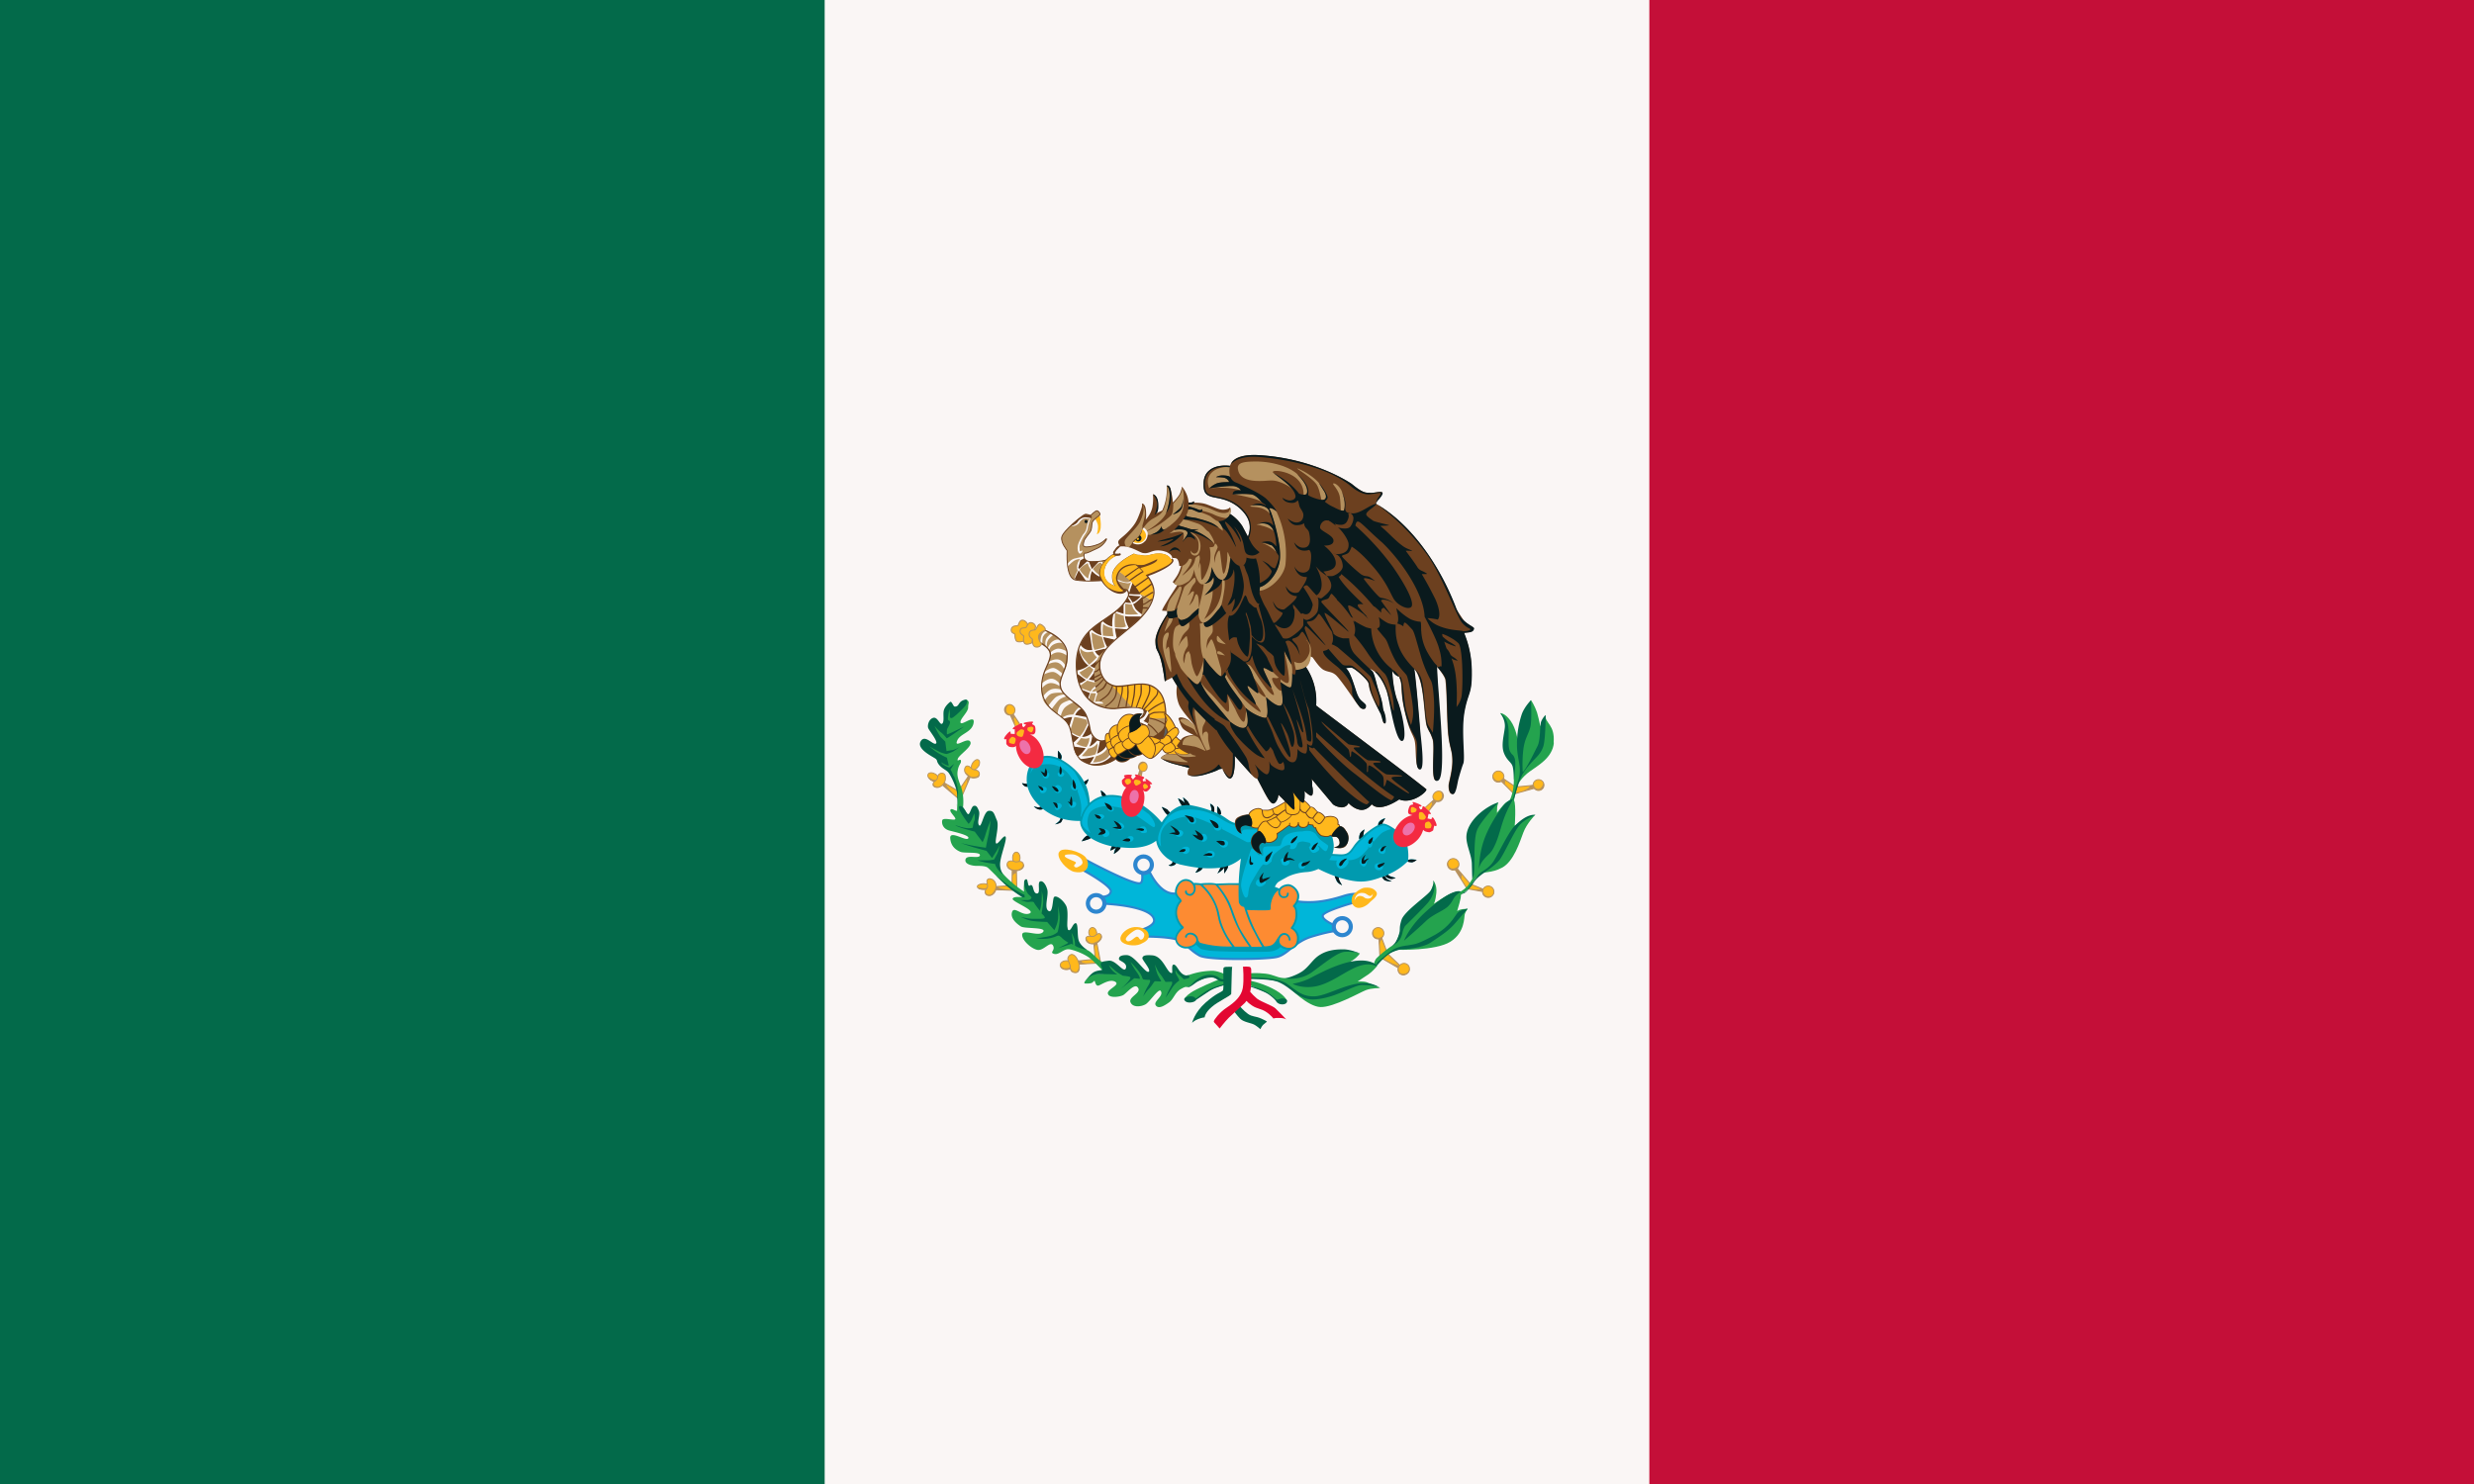 <svg xmlns="http://www.w3.org/2000/svg" width="1200" height="720"><path fill="#c40f38" d="M0 0h1200v720H0Z"/><path fill="#faf6f5" d="M0 0h800v720H0Z"/><path fill="#036a4a" d="M0 0h400v720H0Z"/><g fill="#ffb81c" stroke="#b5915f" stroke-miterlimit="4.67"><path stroke-width=".51" d="m668.9 455.1.4 8.7 3.3-2.2-2.6-7-1.1.5Z"/><circle cx="668.48" cy="452.8" r="2.77" stroke-width=".44"/><path stroke-width=".51" d="m679.2 468.6-6.3-6-2.9 2.2 8.6 5 .6-1.2Z"/><path stroke-width=".44" d="M678.6 472c-.9-1.2-.6-3 .7-4s3-.7 3.9.5c.8 1.2.6 3-.7 3.9s-3 .8-3.9-.4Z"/><path stroke-width=".51" d="m727.6 378.4 6.5 6.5.7-3.3-5.9-4-1.3.8Z"/><circle cx="726.77" cy="376.78" r="2.71" stroke-width=".44"/><path stroke-width=".51" d="m744.7 382.3-10 2.8.9-3.3 8.5-.8.6 1.3Z"/><circle cx="746.26" cy="380.89" r="2.64" stroke-width=".44"/><path stroke-width=".51" d="m711.5 431-6-9.5 1-.4 6.8 8-1.8 1.8Z"/><circle cx="704.87" cy="419.34" r="2.8" stroke-width=".44"/><path stroke-width=".51" d="m711.9 431.2 7.6 1.4.3-1-6.4-2.6-1.5 2.2Z"/><g stroke-width=".44"><circle cx="721.86" cy="432.64" r="2.77"/><path d="M532 452.5c0 1.3-1.1 2.3-2 2.3s-1.9-1.1-1.9-2.4.8-2.4 1.8-2.4 2 1.2 2 2.5Z"/></g><path stroke-width=".51" d="m531.9 456.8 1.8 9.6-2.4-.9-.8-8.4 1.4-.3Z"/><g stroke-width=".44"><path d="M534 453.5c1.1 1.5-.8 3.7-2.8 4.3s-4.5-.4-4.5-2.3c0-2 3-1 3.7-1.2 1.3-.4 2.4-2.3 3.6-.8Z"/><ellipse cx="517.25" cy="468.28" rx="3" ry="2.17"/></g><path stroke-width=".51" d="m522.3 467.8 9.3-.5-1.6-1.8-7.6.8v1.5Z"/><g stroke-width=".44"><path d="M523.1 466.7c.8 2.3.8 5.5-1.8 5.2s-2.1-2.7-2.3-3.6c-.4-1.6-2-3.1-.3-4.7s3.6.7 4.4 3.1Z"/><ellipse cx="492.96" cy="416.18" rx="1.81" ry="2.76"/></g><path stroke-width=".51" d="m493 422.3.2 9-2.3-2.2.1-7.1 2 .3Z"/><g stroke-width=".44"><path d="M496.5 419.6c.4 2-2.6 3.2-4.7 2.8s-3.6-1.4-3.3-3.3 2.9-1.5 3.8-1 3.5-1.4 4.2 1.5Z"/><ellipse cx="477.16" cy="430.17" rx="3.12" ry="1.43"/></g><path stroke-width=".51" d="m482.8 430.2 7-.5 3 2.3-10.1-.4v-1.4Z"/><path stroke-width=".44" d="M480.2 426.4c1.9 0 3.2 2.1 3 4.4s-2 4-3.8 3.7c-1.7-.3-1.6-1.8-1.6-2.2s1-1.2 1.2-2-.5-2.3-.3-3 .7-1 1.5-1Zm-5.7-54.5c-.8 1.2-2.3 2.2-3 1.7s-.5-2.3.3-3.5 2-1.9 2.8-1.4.7 2 0 3.2Z"/><path stroke-width=".51" d="m466.7 386 4-9.3-.7-.5-4.4 6.5 1 3.3Z"/><path stroke-width=".44" d="M469.9 376.7c-2-1.4-2.4-2.9-1.8-4.3s2.1-.5 2.1-.5 1 1 1.7 1.4c.7.4 1.8 0 2.7 1s.3 2.5-.4 2.8-2.7.8-4.3-.4Zm-16.3-1.2c1.4.8 2.1 2.1 1.6 3-.4.9-2 1-3.4.1-1.4-.8-2.1-2.1-1.6-3s2-.9 3.4-.1Z"/><path stroke-width=".51" d="m457.6 379.6 7.3 4.3-.2 3.4-7.9-6.7.8-1Z"/><path stroke-width=".44" d="M457.6 380.4c-1.6 1.8-3.1 2-4.4 1.3s-.3-2.2-.3-2.2 1.1-.8 1.6-1.5.1-1.9 1.3-2.6 2.4 0 2.6.7.5 2.8-.8 4.3Z"/></g><path fill="#24a34e" d="M753.7 360.3c-.6 7.4-7.9 11.2-11.7 14-3.8 2.7-5.6 6-5.6 6-.7 2.3-1.9 5.9-2 8.1 1 1.9.4 12 .3 12.2l5.2-3.6 3.7-1.4 1-.2s-4 4-5.7 8.5-4.6 13.9-10.2 17c-5.6 3-9.1 1.7-11 3.4s-2 2-2 2l-2.3 3.3-2 2.5c-.7.5-2.2 1.5-2.8 2.1.1 2-1.3 5.8-1.8 7.8 0 0 1.1-.7 2.5-.9l2.6-.2s-1 1.3-1.4 2.6c-.4 1.3.2 8.9-7 13.4s-25.7 3.9-25.7 3.9l-3.5 1.4-3.3 2.4-3 3.3-.2 1s-2.3 2.7-4 3.8l-5.3 3.5s3.2-.1 4.3.3c1 .3 6.7 2.9 6.7 2.9s-4.2-.1-7 1-15.7 8.4-22 8.2c-6.2-.2-15.1-9.4-15.1-9.4l-4-2.8-6.8-1.3-8.3-.5.1-1 .2-1.4s2.8-.3 7.3.2c4 .5 5.2 1.8 8.4 2.1s5.7 0 6.9-.6c1.2-.5 11.2-9 11.2-9l11.3-4 4.3.7 1.9.5 1.7.5s-.6.9-1.8 2-2.8 2-2.8 2l1.4 1.1 7-1.1 2.4.6.7.4c0-.6.4-1.6 1-2.5.9-1 4.9-4.4 6.6-5.5 1.7-1.1 2.1-1.3 2.7-1.9s2.8-6.6 2.8-6.6l.3-3 8-7.6 5.2-5.6 2.3-6.4-.2-1.3s1.9 2 1.5 6-1.2 5.3-1.2 5.3 5.4-3.7 8.3-5c2.3-1 4-1 4.6-.9.7-.4 2.8-1.7 4-3.5 1.6-2.3 2-3 2-3.9l.3-5.3-.5-13.6 4.6-10.3 6.7-6 1.3-.7s-.5 1.4-.6 2.4l-.1 2.7s3.4-4.7 5.1-5.5l1-.5c2.7-5.2 2-11 2.2-15.5l-1-4.3-3.2-8.4-.1-11-2.4-3.2s2.2-.2 5 3.7 3.5 9.6 3.5 9.6l6.4-19.6s1.7 2.3 3 6.2c1.1 3.9 1.5 6.5 1.5 6.5l2.5-5.4c-.2 4 4.7 4.5 4 13.3ZM624.2 485.4s-1.2-3-7.4-6-10.7-3.6-10.7-3.6v2.2l9.6 4.2 4.8 4 3.7-.8Z"/><path fill="#036a4a" d="M668 467c.7-.7 5.9-5.4 8.5-6.7s6.2-1.6 6.2-1.6c3.6-.7 4.2-.2 12.7-4.8s10.3-10 11.9-11.3 4.6-1.7 4.6-1.7l-6.6 7.6c-3.1 3.4-6.5 5.5-11.2 8.7s-14.6 3.4-14.6 3.4c-4.2 1-5.6 2-7.9 4a27.8 27.8 0 0 0-3.9 4.2s-.2-1 .4-1.7Zm23.3-24.4c-7.8 7.1-10.3 13.8-10.3 13.8s7-6 10.5-9.4 8.5-5 10.8-7.2 2.4-3.8 3.8-5.2c1.4-1.3 2.5-2 2.5-2s-3.5-2.6-17.3 10ZM675 459.1s3.3-1.4 4.6-4.4c1-2.3.4-2.8 1.9-5.4 0 0 8-7.8 11-11.2 5-6 2.8-11 2.8-11s.5 2.6-1.6 5.3-12.6 9.8-13.9 13.9-.5 4.3-1.1 6.5c-1.3 5-3.7 6.3-3.7 6.3Zm-5.4 20.3c-10-7.1-24 3.7-32 4-6.2.2-8.7-2.9-13.4-6.1-5.1-3.5-17.7-3-17.7-3l-.1.7s8.6 0 12.3 1c7 2 10.8 9.4 18.8 8.9 10.4-.6 19-7 23.2-7 7.3.1 8.9 1.5 8.9 1.5Zm-46.3-4.7s7.2 1.2 12.9-2.9c5.6-4 12.3-9.7 16-10s7.5.8 7.5.8-4.7-2.1-8.4-2c-3.8 0-7.6.5-11 2.6-3.6 2.1-5.3 5.9-9 8.3-3.9 2.4-8 3.2-8 3.2Zm-1.3 9.7c-1 0-2 .6-2.5.6s-2.5-2.4-5.6-4-7.7-2.7-7.7-2.7-.6.2.4.5 4.9 1.6 7.3 2.8 4.9 3.7 5.1 4.2c.2.4 1.1 1.5 3 1.5s2.4-1.1 2.3-1.8c-.2-.7-1.3-1.1-2.3-1.1Zm5.1-7s2.9 1.6 7.6 1.5c12.9 0 23-14.9 33.2-10v-.6c-9.3-7.2-29 4.7-33.5 6.8a35 35 0 0 1-7.3 2.2Zm107.6-76.7c-3.4 3.5-8.5 14.8-10.7 17.8-2.3 3.1-5 4-6.3 5.3-1 1-5.1 6.6-6 7.9s-1.3 1-2 1.5-1 .6.1.3 1.5-1 3.2-2.8 1.5-2.8 4.2-5.2 7.6-5.1 10-8.1 7.3-14.4 10-17.2c2.7-3 7.6-4.8 7.6-4.8s-3.9-1.1-10 5.3ZM717.3 422s-.1-2 2.4-5 3.4-2.6 5.4-7c2-4.3 2.8-8.6 4.5-13.2s4.4-9.2 4.4-9.2-2.6.3-5.3 3.9-7 10.2-9.1 16.7c-2.2 6.4-2.3 13.8-2.3 13.8Zm-3.2 4.3s1-.5 1-6.2c.2-5.6-.2-13.5 1.4-17.5s10.3-13.3 10.3-13.3c-5.7 1.6-16.2 9.3-15.5 17.7.3 3.8 2.4 8 2.6 11.8l.2 7.5Zm20.3-38.8s2.2-7.7 3-9.6c1-1.8 1-3 5.3-7.8 2.5-2.8 4.9-4.5 6-8.4 1-4 1-14.8 1-14.8s-1.2 1-2.1 3-.2 8.9-1.9 12.2-5.3 10.9-7.1 12.5c0 0-.4-5.5.3-11s2.5-7.2 3.4-10.9c.8-3.6.3-13 .3-13s-3 3-4.4 6.6a45.7 45.7 0 0 0-2.4 14.5c-.1 8 2.8 11.4.5 18.2-1 3-.5 1-1.2 3.8l-1.3 5 .6-.4Zm-6.7-41.5s2.6 3.2 2.2 7-1.9 8.6-.4 12.4 3.6 4.3 4.2 6.5.6 6.7.6 6.7 1.2-8.3.4-10.6-1.2-1.3-2.4-3.7c-1.8-5.1 1.9-14-4.6-18.3Z"/><path fill="#24a34e" d="M574.4 484.8s.8-2.2 6-4.8 13.2-6 14-5.5-.5 3.3-.5 3.3l-5 1.5-4.1 2.4-4.8 3h-5.6Z"/><path fill="#24a34e" d="M587.8 471c-6.7.2-10.4 1.9-11.7 2.2-.4 0-1.4.7-2.2.3-1.6-.8-3-3-3-3l-1.4-1.1-.3 4.8-9.8-8.5-1 5.6-1.3 2.6-9.7-9.2.5 7.1-2.7.3-6.9-4.8-2 .6 2.2 4.2-8.7.7c-.5.1-4.7 3.8-3.7 4.3.3.2 2.7.1 3.4-.2s1.3-1.3 1.5-.9.5 2.4 1.7 2.2 5.2-3.3 8-2c3.3 1.6-4.1 3.8-3.3 6 .7 2.3 6 1.4 7.4.6 1.4-.7 5.4-5.8 7-3.8 2.4 2.7-4.8 4.7-3.4 7.4 1.2 2.6 5.2 2 7.2.9s6.4-8 7.4-6.5c1.7 2.5-3.8 5-2.4 7s4.4 0 6.5-1.5 2.8-4.8 5.6-6.4 2.6-.9 3.4-1c.8 0 3-2.1 3-2.1l6.6-2.8 3.2.2 1.7.8 3.3.5.4-2.8s-3.9-1.8-6.5-1.7Zm-52.9 0 1.4-2.4-.8-1.2s-2.3-1.3-4.4-3.5c-2.2-2.2-3-2.6-4-3.1S523 458 523 458l-1.4-5.4-.9-1.6-2.5 1c-.5-1.6-3.5-12.5-4-13.8h-1.4l-2.7 7-3-4.4-.8-9.7c-1 1.2-3.2 3.5-4.4 4.6l-4.3-8.8s-.4-.2-.6.5a16 16 0 0 0-.3 5.2c-1.2-.8-3.2-2.1-5.8-4.4-4.5-3.8-5.5-5.8-5.5-5.8l-2-4.6 1.9-4.1 1-5-4.3 1.8-.8-11-.6-3.5-5.2 7.3-2-3.1.1-7-1.3-.4-2.1 4s-2-4.1-3-5a25 25 0 0 0-.5-8.6c-1.2-3.9-2.6-6-2.1-9.2s1.8-3.5 1.6-4.9-2.2 1-1.5-1 7.4-6 6-8.3-7.8 3.5-6.4-.3 7.7-4 8.1-9.3c.2-3.4-5.9 2-6.4.4s3.7-5.1 3.7-7.3.8-2.5-.4-3.6-4.9 4.5-4.9 4.5l-4-1.5-2.7 10.7-5-3 2.6 11.9-5.2-1.3 2.7 5 3.6 3.6 2.2 3 1.6.8 2.1 2.2.8 3.2 1.2 3.6c.2 2.6.5 5.6.1 8.2l-.1 2.8c-1 .1-2.6-1.5-3.2-.5-.6 1.1 3 3.9 2.3 4.6s-6-1.1-6.3.6.5 4.1 3.6 4.9 10.2 2.4 9 3.8c-1.2 1.4-9-4.2-8.7-.1s3 5.8 5 6.6 9.8-.2 9.4 1.7-6.4-.6-7 2 4.2 3.1 5.2 3.1 4.3-.1 5.5.8 5.6 5.6 8.4 8c2.3 2 7.3 5.4 8.8 6.4-1.5-.1-4.6-.4-5 .7-.7 1.4 11.7 5.8 8.1 7.2s-7.4-3.8-8.4-.7 2.4 5.8 4.3 7 12.9.2 10.7 2.7c-2.1 2.5-10-1.7-10.1 1.3s5.3 7.5 8 7.4c2.8-.1 5.8-4.5 7-2.1s-2 3.3.5 4 4.6-2.8 7.6-2.2 8 2.6 10.6 5c2 1.8 3.7 3.6 5.5 5.4Z"/><path fill="#036a4a" d="M577.6 483.4c1.9 0 2.1 1 2.4 1s3.4-2.7 6.4-4.3 7.6-2.7 7.6-2.7l.2.5s-5.4 1.3-8 3.2l-6 4c-.2.5-1.3 1.3-3.2 1.3-1.8 0-2.6-1-2.6-1.6 0-.5 1.3-1.4 3.2-1.4Zm16.4-8.3s-1.6.2-2.5-.6c-3.6-2.6-8.5-1.8-12.5 2-.2.1-.7 1-2.9 2.5.8.1 2.2-.9 3.8-2.1a14 14 0 0 1 7-2.6c2-.3 3.3.8 4.2 1.4 1 .7 2.8.5 2.8.5l.1-1Zm-97.1-39.7c.2 0 .1-.5 0-1.3-.3 0-1.5-.6-4.2-2.2-3.2-1.9-9.8-7.2-9.8-7.2l5.5 5.2c2.7 2.4 7.6 5.5 7.6 5.5h.8Zm68.5 48.6s1-1.3 2.8-4.2 3.4-3.7 3.7-4-.7-1.8-1.3-2.9-.4-2.2-.4-2.3.6 1.7 2 2.6l2 1.9s2.7-.4 2.7-.9 0-.9-.5-1-.9.3-2-.2c-2.5-1-3.5-4.8-5-5s-.4 4-1 4.1c-2.4.2-4.1-8.3-9.6-8.6-3.9-.3-4.5.4-4.7 1.3s4.6 6 3 6.7c-1.6.7-6.8-8-10.5-8.1s-4 1.3-3.8 2.1 4.2 1.6 3.3 4.3c-1 2.6-4.7-4-8.2-3.7-3.4.4-3.8.6-4 1.6s1.2 2.4.7 2.8-2.6.2-4.4 1.4-4.2 4.5-4.2 4.5 2.3-3.2 5.3-3.6 10.7 0 10.7 0-1-.6-2.1-1.6-2.1-3-2.1-3l3.3 2.9c1.6 1.3 3.6 2.3 3.6 2.3s3.3.3 3.5.7c.9 1-4.8 5.9-4.7 5.8l6.7-5.3 2.6.3c.2 0 .2-1-1.4-3.2s-3.1-5-3.1-5 2 1.9 4 4.5 1.6 3.8 2.4 4 2.1.2 2.7.2c.8 0 .6 1.1-.7 3.2s-2.2 4.8-2.2 4.8 1.4-2.3 2.9-3.8 2.3-3.4 2.8-3.5 2.6.2 3 0c.2 0-.5-.9-1.6-3-1-2.2-1.4-5.2-1.4-5.2s1 2.8 2.6 4.8 2.3 3.7 2.6 3.7l2.6-.1c.4 0 .5-.1.5.2.2.9-.2 1.4-1.3 3.5s-1.8 4-1.8 4ZM524 460c2.3.8 3.2.8 3.2.8s-3.2-2-4-4.6-.1-8.4-1.5-8.3-2.2 4.1-3.5 3.3.4-8.4-1-11.6c-1.6-3.2-5.1-5.5-6-4.3-.7 1.2-.5 8.1-2.7 6.6s.2-7.5-.5-10.2-2.3-4.7-3.6-4 .5 5.8-1.4 5.8-1.7-3.6-2.6-4-1 .8-1.5.1-.3-3.3-1.3-3c-2 .9 0 5.5.8 6.7.4.8 2 1.7 1.9 2.3s-1 1.1-2 1.1h-3.5s2.6.8 3.5.9 2.9-.5 3.3.4 2.8 3.9 2.8 3.9.5-1.6.8-4.4c.2-2.8.1-5.2.1-5.2s.8 3.2.7 5.2-.8 5.7-.8 5.7 2 1.7 1.5 2.2-2.9.4-5.5.4-6.2-1-6.2-1 3.3 1.7 5.6 2c2.3.4 7.3.5 7.3.5l3.5 4s1.6-2.9 1.8-5.7 0-6 0-6 .7 2.9.8 5.4-.8 7-1.1 7.3-2 1.5-3.6 1.8c-2.3.6-6.8 1.2-6.8 1.2s4.2.6 7.2-.2c3-.7 3.4-1.5 4.2-1s1.6 1.4 1.6 1.4 1.8 1.4 2.6 1.8c.1.3-1.4 1-2.2 1.4l-2.8 1.4 4.3-1.4a44 44 0 0 0 2.3-.8l.8.5a33 33 0 0 0-.8-5.9s1 1.6 1.4 3.2.3 3 .3 3 .2.5 2.6 1.3ZM464 391.4s.7-3.2.7-7c-.3-4.9-2.5-9.2-3.7-11l1.8-2.8-2.3 1.8s-1.2-.3-2.3-1-1.6-1.6-1.6-1.6 1.1.8 2.2 1.3 1.4.3 1.4.3l-.9-3.8s-1.1-.4-3.7-1.9-4.8-3.6-4.8-3.6 3.4 2 5.4 2.9c2 .8 3 .8 3 .8s2-.6 3.1-1.2 3.2-2.2 3.2-2.2-2 1.2-3.4 1.5l-3 .5-.6-4.6-2.2-2.2c-1.7-2.3-3-5.4-3-5.4s1.8 2.2 3.2 3.2a17 17 0 0 1 2.7 2.8c1-.3 8.2-5.5 8.5-5.7l-5.2 2.5c-3 1.4-3.2 1.3-3.2 1.3s-.2-2 .2-2.8 1.4-2.3 1.3-3.2-.8-.5-1-1.2.7-5.1.7-5.1l.3 2.4c0 .8-.4 2 .7 2s6.3-5.3 6.9-6.2 1.6-3.6-1.1-2.5c-2.7 1-2 3.3-4.3 3.1-.6 0-1.4-2.9-2.2-2.2-.9.7-2.8 2.5-3.1 4.5s.4 5.1-.7 6-2.2-3.5-4.4-2.8-2.8 3.7-2.4 4.9 5.2 6.9 3.7 7.6-5.4-4.8-7.4-1 6.4 7.5 7.4 8.4.2 1.2 1.7 3 3.5 2.4 4.5 3.7 4.2 7.3 4.2 11.2c0 3.9-.3 5.3-.3 5.3Zm22.6 33s-2-2.5-1.4-6.5 3.4-11 2.5-12-3.9 4.4-4.6 3.2 1.7-8.3.4-11.2-1.4-4.7-3.9-4.5-3.5 8.5-4.7 7 .7-5-.1-7-1.3-2.7-2.5-2.4-1.8 4.1-2.7 4c-.9 0-2.3-4.5-4.1-3.9-1.9.7 4.3 8.6 4.3 8.6s1-.9 1.6-2.3l1.2-2.8s.5 2.6 0 3.6-.8 3.4-.8 3.4-1.5.5-4 0-4.4-1.3-4.4-1.3c.8 1 7.2 2.6 9.4 3.2l3.8 5.1s.8-1.5 1.5-4 2.4-6.6 2.4-6.6-.5 5-1.1 7.4-1.2 5.9-1.2 5.9-2.2-.3-5.2-.8-7-1.5-7-1.5 3.6 1.3 7 2.3l5.5 1.5 2.7 3.5 1.8-2.8c1-1.5 1.9-3.5 1.9-3.5s-.5 2.8-1.3 4.4l-1.4 2.6s-1.7.4-3.3.4h-4.8s2.7.9 4.8 1.2l3.8.6s.1 1 1.3 2.6a8.8 8.8 0 0 0 2.6 2.5Z"/><path fill="#036a4a" d="M597.7 469s-.2.6-.2 2.2l-.3 11c-.4 1.1-6.2 3.5-9.5 6.4-3.3 2.8-3.4 5-3.4 5s-1 0-3.1.8-3 1.9-3 1.9 1.2-5.1 6.5-9.8c5.4-4.8 8-5.2 8.5-6s0-9.8.2-10.6c.1-.7.7-.7 1.2-.8s3.1 0 3.1 0Zm13.6 30.4s.8-1.7 1.4-2.2l1.8-1.5s.2-.2-2.7-1.5-4.4-.8-6.5-2.3-4.2-4-4.2-4l-2.8 2.4s1.7 2.4 3.3 4 5.2 2 6.7 2.8 3 2.2 3 2.2Z"/><path fill="#e30631" d="M618.6 489.2c-1.6-1.4-6.6-3-8.9-4.7-1.2-1-2.5-2.3-3.3-3.3l.1-.5c.6-2.5.4-10 .4-10.2 0-.1 0-.7-.4-1.2s-3.6-.3-3.6-.3.6 6.3-.1 10.4c-.7 4-3.9 6.9-7.7 9.4-3.8 2.5-6.2 6-6.3 6.6-.2.6.5.9 1.2 1.8l1.6 1.8s2.3-3.1 4.5-5.3l7.7-7.1.8-1c.6.7 1.5 1.5 2.6 2.2 2.5 1.7 4.3 1.5 6.7 3s3.8 3.4 3.8 3.4.2-.4 2.9-.3c2.7 0 3.4.8 3.4.8s-3.8-4-5.4-5.5Z"/><g stroke="#2d86cf" stroke-miterlimit="4.67"><path fill="#00b6d9" stroke-width="1.03" d="M648 449.2s-6.9-2.7-6.4-5 15.9-6.5 15.9-6.5l.2-4s-2.2-.2-6 1-10 3-16.7 3c-4 0-6.2-.4-7.3-.8a3469.4 3469.4 0 0 0-58.8-3.4c-7.2-.5-11.7-11.4-11.7-11.4l-3.4.6s1 5.3-.8 5.8c-3.5 1-26.7-11.5-26.7-11.5l-1.3 5s14.2 7.7 13.8 10.5-4.6 2.6-4.6 2.6l1.8 3.4c.6 0 23.4 1.1 23.8 8 .1 2.7-5.6 4.4-5.6 4.4l1.9 2.3v1.2s12.6 0 16.1 2 5.3 4.8 9.6 7.2 33.4 1.9 37.9.6c5.1-1.4 8.3-7.3 16.6-9.8s11-2.6 11-2.6l.7-2.6Z"/><g fill="#faf6f5" stroke-width="2.01"><circle cx="531.69" cy="438.31" r="4.03"/><circle cx="554.68" cy="419.56" r="4.03"/><circle cx="651.06" cy="449.59" r="4.13"/></g></g><path fill="#ffb81c" d="M513.6 413.5c-1.3 3 4 8.8 7.5 9.5s5.6-.3 6.3-2 .1-3.8-.7-4.9c-2.3-3-11.8-5.6-13-2.6Z"/><path fill="#faf6f5" d="M525 418.2c0-1.9-3-3.7-5-3.7s-3.9 0-3.5 1 5.3 2.4 5.4 3-1.5 1.2-.7 2 1.8.1 2.6-.4 1.3-.8 1.3-2Z"/><path fill="#ffb81c" d="M557 452.9c.9 2.7-1.2 4-3.9 5.2s-8.2.5-9.4-1.7 2-5.6 5.3-6.4 7.3.5 8 2.9Z"/><path fill="#faf6f5" d="M551.5 454.5c1-.2 1 1.6 2 1.4 1-.1 1.7-1.6 1.5-2.6s-2-2.5-3.5-2.3-6 3.8-5.4 4.9 1.4.9 2.3.5 2-1.7 3-2Z"/><path fill="#ffb81c" d="M656.2 439c2.5 3.3 6.9.3 8-1s4.8-3.3 3.3-5.4-4-2-5.6-1.9-5 2.5-5.7 3.7c-.6 1.1-1 3.2 0 4.6Z"/><path fill="#faf6f5" d="M657 436.9s.2-3.6 3.5-3.7c1.9 0 2 .5 3.4 1.3s2-1 2-1 0 2.4-2.2 2.5c-2.3 0-1.5-1-3.8-1.3-2-.3-2.9 2.2-2.9 2.2Z"/><path fill="#009aaf" d="M627.2 450.1c.7-.9 2.1-3.2 2.1-6.2 0-2.6-.6-3.8-1.1-4.3.6-.7 2-2.5 2-4.8 0-3.2-3.3-5.8-5.3-5.8-1.5 0-3.5.7-4.4 2.1l-5.1-2-.2-.1-13.3-.7a.4.4 0 0 0-.4.2h-5l-6.5.2a17 17 0 0 0-4.2-.3c-1.8 0-3.1.2-3.5.2a18 18 0 0 0-3.3-.2c-.8-1-2-1.8-3.7-1.9-1.1 0-2.2.4-3.2 1.3-1.3 1.2-2.2 3.2-2.2 4.9s1 2.7 1.7 3.5l.6.8c-.6.6-2.3 2.8-2.2 6.2.1 3.3 2.2 5.9 3 6.8-.9.8-3 3-3 5.3 0 3 2.7 4.9 5.3 4.9 1.7 0 3.7-.8 4.8-1.9l1.6 1.5c1 .8.8.7 4.6 1.4 3.9.6 27.5.7 29.3.5s3-.5 4.3-1.3c.6-.4 1-.7 1.2-1 1.2 1 2.8 1.3 4 1.3 2.4 0 5-1.7 5-5.4 0-3.1-2-4.6-3-5.2Z"/><g fill="#fd8b32"><path d="m602.5 429.8.8 5.7.3 1.5 4.4-1.8.4-.2.5-.2 9-3.8-2.8-1.1-12-.6h-.7v.5Z"/><path d="m601.5 429.4-5-.1-5.7.2a44 44 0 0 1 5.6 8.4c1.6 3.8 3.3 9.4 5.1 12.8 1.5 2.7 4.4 7 5.6 8.7l5.1-.1c-1.4-2.1-3.2-6-4.7-8.6a61 61 0 0 1-6-21.3Zm-11.9 0c-.5-.2-5-.2-6.2 0a27.2 27.2 0 0 1 8.2 15c.4 1.9.7 3.4 2.1 6.6 1.7 3.8 4 6.8 5.2 8.3h7.1a59.7 59.7 0 0 1-8.7-16.5 37 37 0 0 0-7.7-13.4Zm1.1 15.2c-.3-1.4-.5-2.8-1.4-5.2a26.5 26.5 0 0 0-6.7-9.5c-.3-.3-.4-.5-.8-.5l-2.2-.1c1 2.4-.3 5-2 5.3-1.1.2-3-.6-2.8-2.1 0-.6.9-.6.9 0-.1 1 1.1 1.3 1.7 1.2 3-.9 1.8-6.3-2.2-6.3-2.7 0-4.3 3-4.4 5.3 0 1.6 1.2 2.5 2 3.6.2.3.5.8.2 1.2-3.5 3.6-2.2 9.1.9 12 .4.3.3.7 0 1-.7.5-3.1 2.7-3.1 4.8 0 2.4 2.3 4 4.5 4 2 0 4.7-1 5-3.1.1-2.6-4.1-3.9-4.6-1.7 0 .6-.9.6-.9 0 0-.4.2-.8.5-1.1 1.8-2 5.7-.4 5.8 2.5.2.5.5 1 1 1.5a49.8 49.8 0 0 0 15 1.8h.6a39.4 39.4 0 0 1-4.8-7.9c-1.5-3.2-1.8-4.9-2.2-6.7Zm35.9 6.2c-.5-.2-.7-.5-.3-1a10 10 0 0 0 2.1-5.9c0-3.8-1-3.5-1.3-4.2 0-.7 2-1.7 2.1-5 0-2.7-2.8-4.8-4.3-4.8-1.3 0-3.2.6-3.8 2-.7 1.7.5 3 1.5 3s1.6-.2 1.6-1.4c0-.5.9-.6.9 0 0 1.7-1.3 2.3-2.5 2.2-1.5.1-3-1.6-2.5-3.8-.5.3-1.9 1.3-3 4.2-1.4 3.8-.2 5-1.2 5.4-1.9.4-10.7 0-11.1 0a76 76 0 0 0 8.4 17.6c1 .2 3.2-.3 3.7-.6 1.9-1.1 2.3-3 3.3-4 1.1-2.3 4-2.5 5.3-.2.2.5 1 2 0 2.1a.4.4 0 0 1-.4-.4c0-1.2-1-2.4-2-2.4-2-.2-3.7 3.2-1.5 5 2.8 2.1 7.4 2 7.5-3.3a5 5 0 0 0-2.5-4.5Z"/></g><path fill="#009aaf" d="M683 417c.4-2.5-.3-8.1-1.4-10-1.3-2.2-8.2-7.7-11-7.4-.3 0-.2 0-.2-.2 0-.4 1.4-2.5 1.4-2.5s-2.2.7-3 1.9c-.3.5-.4 1-.4 1.5a34.4 34.4 0 0 0-7.2 5.2v-.3l.6-2.8s-1.7 1.1-2.1 2c-.4.8-.7 2.2-.3 2.8a23.3 23.3 0 0 0-3.3 4c-1.6 2.1-2.5 3.5-6.2 3.3l-3.6-.2c.5-1.5.7-2.8.6-4.6-.3-3-1-4.5-1-4.5s-3-3.8-3.2-3.8c-.2-.1-6.5-3.5-6.8-3.4-.2.1-6.6-.2-6.6-.2l-9.5 5.3-7.6 1.7-.7.4 4.8-7-10.7 1.2c-1.6.2-5 .3-6.9-.2-2.7-.8-4.2-2.7-7-4 .7-.2.5-.8.3-1.7-.2-1-1.6-2.4-1.6-2.4 0 .8-.3 2.8.2 3.5l-1.7-.7V392c-.2-1.5-2-2.1-2-2.1.2 1 .8 2.5.6 3.3v.2a56.4 56.4 0 0 0-10.4-2.8l-.7-1.3c-.4-.8-2.7-2.5-2.7-2.5l.9 2.7a9.7 9.7 0 0 0-3.3-2.2c.3.5 1.2 2.9 2 3.5-2.2.5-4.2 1.9-5.9 3.4l-.9-1c-.4-.7-3-1.7-3-1.7s.6 1.2 1.3 2.2c.7 1 .8 1 1.5 1.7a24 24 0 0 0-2.8 3.6c-3.1-3.7-11.8-12.7-23.7-13.3-1.3 0-2.4 0-3.4.2-.1-1-2.4-2.4-2.5-2.5l.4 2.2c0 .2.2.4.4.6a14 14 0 0 0-6.1 3.3c-.2-3-.8-6-2-8.8.8-.5 1.4-2.7 1.4-2.7l-1.7 1c-.2.2-.3.2-.5.2a22.7 22.7 0 0 0-5.2-6.5 30 30 0 0 0-5.9-4.2l.3-1c.2-1.5-1.8-3.3-1.8-3.3a13.7 13.7 0 0 0 0 3.6c-9.1-3.6-15.3 2.1-15.2 10.5-.1.5.2 1.4 0 2l-2.2-.3s.7 1.4 2 1.7h.6c.8 2.9 2.5 6.3 6.3 9.7-.7.7-3-.1-3.2-.2a5 5 0 0 0 2.8 1.6c.6 0 1.2 0 1.6-.3 2.8 2.2 5.7 3.6 8.5 4.5l-.4.9c-.3.7-2.3 2-2.3 2s2.6-.5 3-1.2l.8-1.4c3 .8 5.7 1 7.8 1 1-.2.5.7.7 1.3 0 .2.4 3 3.5 5.7l-.4.2a7.4 7.4 0 0 0-2.4 2.7l3.3-1 1.1-.6c2.3 1.5 5.5 3 10.2 4-.5.7-.8 2-.8 2s2.3-1 2.7-1.5c.4-.5.3-.2 0 .1-.5.9-1 3-1 3s1.5-.8 2.5-1.9c.4-.4.7-.8.8-1.2a77.6 77.6 0 0 0 4.7.3c6.3 0 10.2-1.6 12.6-3.5.5 3.6 2.8 6.5 5.5 8.6l2.5 1.6c-.3.5-.1.8-.6 1l-1.4.8s1.1.5 2.2.1c.7-.2 1.2-.7 1.5-1.2l1.8.6c2.2.5 5.5 1.2 9 1.6-.4 1-1.5 2.4-1.5 2.4s1.7-.2 3-1.5l.6-.7a52.8 52.8 0 0 0 8.5-.2c-.2 1-1.4 2.8-1.4 2.8s1.3-.8 2.3-1.7c.5-.5.9-.9 1-1.2v2.8s1.3-1.7 1.7-2.6c.2-.5 0-1 .6-1.1 2.5-1 4.4-2.2 5.8-3.4a108 108 0 0 0-1 21.2h.4-.4c.3 1 1.2 2.2 2.6 2.2 1.6 0 4.8 0 6.4-.2 3 0 6.2 0 6.2-.6 0-1 1.3-9.4 4-11.3 1.2-.8 3-1.7 4.6-2.6 2.8-1.3 5.9-2 9-2.2 2-.1 4-.7 5.8-1.5a71 71 0 0 0 7.8 3.4l1 2.4c.8 1.4 2.6 2 2.6 2s-1.8-2.6-1.7-3.7c3.5 1 7.3 2 10.9 2 3.4 0 6.8-.9 10.1-2.2l1.1 1.3c.9.8 3.7.8 3.7.8l-2.4-1.2a6 6 0 0 1-1-1.4l.2-.1c.3.5 1 1 2 1.3 1.4.6 3.1-.4 3.1-.4s-2.7-.4-3.4-1.2l-.3-.3a30 30 0 0 0 9.5-6.3 9 9 0 0 0 2 .3c1 0 2.4-1.2 2.4-1.2-1.6-.1-2.4-.4-4.1 0Z"/><path fill="none" d="m575 390.3.1.2h.1l-.2-.2Z"/><path fill="#00b6d9" d="M535.6 402.3c-.4 0 0 0 0 .2.8.9.7 1.6-.4 2-.3.2-.4.2-.7.2.4.8 1 1.4 1.6 1.4 3.2-.3 2.2-3.8-.5-3.9Zm6.1-1.3c.4 0 .2-.2 0-.5v.5Zm13.2 0c-1.3-.1-1.8.3-2 .8.7 0 2 .2 1.9.8 0 .2-1 .5-1.4.4l-.5-.2c.2.7.7 1.4 1.4 1.4s2 0 2-.8c0-.9-.6-2.3-1.3-2.4Zm-5.7 4.8c-.8-.3-2.2-.2-2.3.9.6 0 1.3.3 1.2.7 0 .4-.2.6-.5.7 1.4 1 3.2-1.4 1.6-2.3ZM539 391.4c.4.6.4 1.3 0 1.5-.3.2-1-.2-1.5-.6-.2-.2-.2 0-.2.2 0 .8 1 1.2 1.8 1.2 1.5 0 1.5-2.2-.1-2.3Zm4.2 7.6c-1.6.2-.1.6.2 1.3.7 1.2.8 1.6-.1 1.7H542c.2.4.5.8.9.8.8 0 2.4-1 2.4-1.7 0-.9-1.3-2-2.1-2Zm-7.6-2.6c.3-1.4-2.6-1.7-3.3-1l.8.3c.8.6 1 1 .8 1.3-.2.2-1 .3-1.7 0 .6 1.2 3 .5 3.3-.6Zm-20-21.6c-.1 0-.5-.3-.6-.1 0 .6-.2 1-.5 1-.4 0-.5-.5-.5-1-.4 0-.7 0-.9.4-.3.8.3 1.8 1.4 1.8 1.2.1 2.4-1.5 1.1-2.1Zm-9 .1s.3.4.2.1c0-.2 0-.2-.2 0Zm1.3-.1c0 .7 0 2-.6 1.9-.3.3-1-.2-1.2-.7 0 0-.2-.5-.3-.1-.2.9.7 1.8 1.6 1.8 1.4.1 2.4-2.7.5-3Zm3.5 8.4c.3 2.2 3.4 1.9 3.6-.2.1-1-1-2.1-2-2.1-.6 0-1 .4-1.4.9l.7.4c2.2 1.8.7 2.8-1 1Zm-5.3-1.4c-.3 0-1 0-.6.2.6.5.8 1.3.5 1.5-.3.2-1-.3-1.4-.7-.4 1-.1 2.2 1.3 2 1.8 0 2.9-3.3.2-3Zm50.8 13c-3-2.3-7.6-5.3-9.3-6.5-9.3-3.8-20.1-1.4-22.6 9.1-1 3.2 1.4 5 4 6.8a10 10 0 0 1-.6-9.5c1.2-2 4.2-3.4 8.2-3.6l-.9-1.7s2.3.6 3 1.6c1.2.5 2.8.4 4.2.8 7.1 1.7 15.8 9.8 16.8 9.5 1.8-.5-1.2-5.2-2.8-6.6Zm-36.5-5.8c-.3 0-.5 0-.4.3 0 .9 0 1.6-.4 1.6-.3.2-1-1.9-1-.8-.2 2.6 3.3 2.2 3.4 0 0-1-.5-1.1-1.6-1.1Zm-7 .7c-.7 0-1 0-.6.7v1.5c0 .3-1-.3-1-.8-.1-.2-.1 0-.1.2 0 .8.2 1.6 1 1.7.8 0 2.3-1.2 2.3-2s-.8-1.3-1.6-1.3Zm13-4.8a85 85 0 0 0-5.2-10.4l-1.2-1.2c-4-3.4-8.2-6-13-5.6-3.3 1-6.7 2.9-7.1 7.6.4-1.3 1-2.4 2-3 2.2-1.4 7.6-2.6 12.4-.1v-.5l.5.8a13.7 13.7 0 0 1 5.6 6.4v-.7s.8 1 1.2 2c.2.7.5 2.2 0 2.6-.4.2-1-.4-1.2-1.2l-.1-1.2c-.5.3-.8.8-.8 1.4 0 1.4 1.8 2.2 2.9 1.4l.4-.3c0 .3 0 .6-.2.9 2.1 5.4 2.2 9 1.5 12.4l.3-.1c.6-1.8 1.6-3.8 3.2-5.6 0-1-.2-2.7-1.3-5.5Zm66 17.1v-.8c.2.3.3.6.2 1 6.3 3.1 11.9 6.4 12.4 6.4 2 .3 3-1.4 4.5-2.2l4.7-7-6.1.8 2.9 1-.3 1.3s-5.1-.1-6.5 0c-1.5.1-1.5.4-1.7.8l-.6.9-1.5-3.4 1.5-.2c-3.4-.2-5-.6-8.3-2.5-3.9-2.3-8.4-5.3-17-5.4-8.4.3-10.7 4-13.7 9.6-1.2 3-2 6 .3 8.4-.3-1.2-.4-3.7-.2-5.5.9-5.9 6.5-8.3 12.3-9l-.6-.6 3.7.7a1.4 1.4 0 0 0-.4 0l.6.3c.6.5.8 2 0 2.3-1 .6-1.6-.8-2.2-1.5-.7 1.4 1 2.4 2.3 2.4 2 0 1.8-3 .1-3.4 2.6.6 6 2 9.4 3.6l-1.4-2.2s2.4.6 3.4 1.6c.6.5 1 1.6.7 2.2-.2.2-1 .4-1.8-.3-.2-.4-.2-.2-.3.1 0 1.8 3 2.2 3.6.6Zm46.4 3.6c-2-3.7-7-2.2-7.2-2.2s-5.8-.1-8.4 2.4c-1.6 1.5-1.4 3.4-2.1 4.3-.8 1-7.5 0-8.2 1.1-1 1.4 1 5.6-1.6 3.3-.2.4-.5.5-.8.3-1.2-1-3-3.8-3.5-3-.6 1-1.8 5.2-2.5 7.2-.7 2.1-2.7 8.5-2.5 10.8.2 2.4 1.5 5.7 2.2 5.7 2 0 .5-3.4 2.8-7.4s5-8.7 5.8-8.7c.5 0 1 .4 1.7.2s2.2-1.6 2.3-1.7c0-.5.1-2.6 1.8-4s4.2-3.4 5.4-3.7 1.7-.4 1.9.1c.2.6-.7 1.3.1 1.6.6.1 1.6.2 2.3-.5.8-.8 1.1-2.4 1.1-2.3 0 0 1.2-1.2 3.5-.7s2.6.4 2.8 1.3c.2.7-.6 1-.8 1.3 0 .1.9 3 2.4 2.8 1.5-.2 2.4-1.3 2.5-1.4 0 0 .4-1-.2-1.4-.6-.3-.3-.8.2-.5.6.2 3 3.5 3.7 2.1.5-.7.7-1.6.7-2.3-1.4-1.4-4-2.4-5.3-4.7Zm-31.2 13.8c-2.9 1.6-1-4.6-1-4.3 0 0 0 2.5.2 3 .2.4.7.3 1 .7 0 0 .2.3-.2.6Zm8.3-3.6c-.3.8-1.3 2.5-2 2.3-.4-.2-.3-1.7 0-2.4.4-.7 3.3-2.8 3.3-2.8l-1.3 2.9Zm12.3-8c-2.2 2.6-2.9 1-.9-1l2.1-1.3s-.5 1.5-1.2 2.3Zm9.7 3.5c-.4.6-1 1.4-1.5 1-.6-.5.1-1.3.7-2 .6-.8 2.3-1.6 2.3-1.6l-1.4 2.5Zm24.4 6.9c0 .5-.9 1-1.4.9-.6 0-.8-1.3-.4-2.3-.5.2-1 .6-1 1.2 0 1.2 1.2 2.4 2 2.4 1.2 0 1.6-2 1.5-3.1-.3.3-.6.7-.6.9Zm-31 2c-.2-.7.5-1.6 1.2-1.6-1.2-.8-3-.2-2.6 1.8.2 1.2 1.4 1.3 2.3 1 .7-.1.7-1 .7-1.4-.7.3-1.4.4-1.5.1Zm30.5-2.9a3 3 0 0 1 1.1-.6c-.1-.6-1-.5-1.4-.3v1.2l.3-.3Zm-37 0c-.7.1-1.2 1-1.8.9-.6 0-.5-.9-.2-1.8-1-.1-1.5.5-1.6 1l.7 1.9c.3.5 1.1.6 1.6.6.8.2 2-1 2-1.5 0-.4-.4-.8-.7-1Zm46.6-5.3c-.4.7-.5 1-1.3 1s-.4-.8.2-1.6c0-.2.8-.5.3-.4-.8 0-2 .6-2 1.6s1.2 1.7 2 1.7 1.4-.7 1.4-1.6c0-.6-.3-1.6-.6-.7Zm-1 8c-.9.5-1.7 1.4-2.1.5-.5-.8.2-1.2.9-1.4l.6-.2c-1.1-.3-3 0-3 1.2-.3 2.3 3.2 3 4 .9 0-.3.2-1.6-.3-1Zm-4-11.7c1.6-2 3.2-3.8 4.4-4.5 2.8-1.5 4-1.5 4-1.5s-2.1-1.9-4-1.8c-4 1-6.5 3.5-11 7.6-1.4 1.3-2.2 2.5-3 3.5-2.7 4.6-5.6 3.9-10.9 3.6-.3.7-.7 1.4-1.2 2 1 .2 2.4.3 3.8.3-.3.5-.4 1.2-.3 1.8.7 3.3 4 2.5 5.5 0 .4-.7.6-1.3.2-1.9 5-.2 7-2.5 9.9-6l-.5-1c.3.4.6.8 1.1.8 1 .2 1.7-2.2 1-3-.5.8-1 1.4-1.6 1-.4-.1-.2-.8 0-1.3.3-.6 1.5-1.4 2-1.9 0 0 0 1.2-.4 2 .3 0 .7.1 1 .3Zm-15 10.7c-1 2.3-3 .8-1-1.2.8-.7 2-1.1 3-1.3-.5.6-1.8 2-2 2.5Zm-64.2-6.2c-1 0-2 .4-2 1.4.4-.1 1-.3 1.4-.2 1 .2 1.4.1 1.4.7s-1.2.5-1.6.5h-1c.9 1.4 3.9 1.2 3.8-.8 0-1.1-1-1.5-2-1.6Zm-14.2-.5c.5-.4 1.9-.5 2 0 .1.5-.8 1.2-1.2 1.1-1.2-.1.7 1 1.2.9 1.5 0 2.5-1.8 1.7-3-.8-1-3.7-.4-3.7 1Zm12.2-7a2 2 0 0 0-2.5-.5c.6.5 1.2 1.9.8 2.3 0 .7-.8.8-1.4.5 1.5 2 4.5-.2 3-2.2Zm-11.3-1.1c0-1-1-1.5-2-1.5-.3 0-1 0-.5.3.4.5.9 1.2.6 1.6-.2.5-1.2.6-1.8.4.2.6 1 1 1.7 1a2 2 0 0 0 2-1.8Zm-3.8-.3-.1-.1v.1Zm41.4 24.5c-.5 0-.6-.8-.6-2-.5.1-1.1.6-1.3.8-.3.3-.6 1.4-.4 1.8 0 0 1 1.6 2.5 1.1 1.5-.4 2.2-1.7 2.3-1.7 0-.5-.1-.7-.3-1-.9.6-1.7 1.1-2.2 1Zm5.2-10.4Zm-23.6-10.5c-.7 0-1 .1-1.3.5.6 0 1.6 0 1.9.3.5.6.5 1.4.2 1.7s-1.5.3-1.8-.2l-.5-.5c0 1 1 2 2.1 1.9 1.3 0 2.1-1.2 2-2.4-.3-1-1.5-1.3-2.6-1.3Z"/><path fill="#0a1a1d" d="m520.5 378.2-.1.6c-.1.8-.2 2 0 2.7.3.8.8 1.4 1.1 1.3.6-.5.3-2 0-2.7-.3-1-1-2-1-2Zm6.6 27.3a7.4 7.4 0 0 0-2.4 2.7c.3-.1 3.5-.9 4.4-1.6-.8-.4-1.3-1.6-2-1Zm-14.8-23.3c-.3-.4-2-.8-2.1-.7l1.2 1.7c1.6 1.8 3 .8 1-1ZM554 402c-.7-.3-3 .2-3.1.3l2 .6.6.2c.5.1 1.4-.2 1.4-.4s0-.6-.9-.7Zm-41-10c0-.2 0-1.6-.3-2-.3-.6-2-.7-2-.8l1.4 2.4c.3.5.8.5.9.4Zm1.1 6c-.3.7-2.3 2-2.3 2s2.6-.5 3-1.2l.7-1.4-1-.4-.4 1Zm19.9-1c.2-.1-.3-1-1-1.3l-2-.6c-.1 0 .6 1.5 1.3 1.9.7.4 1.5.3 1.7 0Zm7.4 14.3c-.6.9-1.1 3-1.1 3s1.5-.8 2.5-1.9c.4-.4.7-.8.8-1.2-.7.1-1.8-.6-2.2.1Zm1.5-11.5c-.6-.7-2.7-1.7-2.7-1.6l1.9 2.9c-.7 0-2.6.5-2.6.5.5 0 3.3.8 4.2.5.6-.4.3-.6-.2-1.7l-.6-.6Zm4.3 7h-.6c-1 .2-2.2 1-2.2 1s2.5.7 3.3.4c.9-.3.6-1.4-.5-1.4Zm-11.7-4.4c-.8-.4-2.5-.7-2.5-.7l1.2 1.8c-.8.3-1.5 1.4-1.6 1.5 0 0 1.7 0 2.3-.2.6-.1 1.5-.8 1.3-1.2 0-.3-.3-1-.7-1.2Zm3.6-9.4c.6-.2.2-1.4-.3-1.9-.7-1-3-1.6-3-1.6s1.1 2.3 1.6 2.7c.4.4 1.3 1 1.7.8Zm2.4 18-2.1-.4c-.5.8-.8 2.2-.8 2.2 0-.1 2.6-1.1 2.9-1.8Zm-21.8-24.7s-.7 1.7-.7 2.5v.5a9.7 9.7 0 0 0-1.1-.5l.8 1c.4.3.6 1.2 1 1.2.5 0 .4-1.2.4-2 0-1-.4-2.7-.4-2.7Zm16.7-.5c-.2-.8-2.4-2.3-2.4-2.3 0 .2.2 2.3.8 2.8.3-.2 1.8 0 1.6-.5Zm55.4 9.5c.7-.2.5-.8.3-1.7-.1-1-1.6-2.4-1.6-2.4v2.5c-.1 1 .6 1.3 1.3 1.6Zm-20.4-7.9c.3.5 1.3 3 2 3.5.4-.3 2 0 1.7-.5.2.3.4.3.7.2 1.6.1 1.6.4.7-1.2-.3-.8-2.6-2.5-2.6-2.5l.8 2.7a9.7 9.7 0 0 0-3.3-2.2Zm16.2 6c.2.4 1 .4 1.4.6v-1.8c-.2-1.6-2-2.2-2-2.2l.6 2c.2.8 0 1 0 1.3Zm83 6.1c0-.4 1.4-2.5 1.4-2.5s-2.3.7-3 1.9c-.4.5-.5 1-.5 1.5.7-.3 1.4-.6 2-.7v-.2ZM670 413c.8 0 1-.4 1.3-1 .1-.5 1.2-1.6 1.2-1.6s-1 .1-1.8.5c-.7.4-1.6 2.2-.7 2.1Zm-174.3-33s.7 1.4 2 1.7h.7c-.2-.5-.2-1.2-.4-1.4l-2.3-.3Zm5.7 11.2s1.2 1.4 2.8 1.6c.6 0 1.2 0 1.6-.3l-1.2-1.1c-.7.7-3-.1-3.2-.2Zm2.1-10s.7 1.3 1.3 1.8c1.1 1.3 1.8 0 .6-1-.5-.4-2-.8-1.9-.8Zm3.2-6.2c0 .3-.1 0-.2 0-.6-.3-1.3-.6-1.8-1l1.3 2c.7 1.3 1.9.9 1.9-.8.2-.8-.7-2.6-.7-2.5 0 0-.5 1.6-.5 2.3Zm6.5-8.2v1l1.4.7.3-1c.2-1.5-1.8-3.3-1.8-3.3s.2 2 0 2.6Zm1 5.4c-.2.8-.4 1.7-.3 2.4 0 1.4 1 1.5 1 0 .3-.8-.1-2.3-.6-2.9l-.1.5ZM528 378l-1.7 1c-.2.2-.3.2-.5.2l.7 1.5c1-.5 1.5-2.7 1.5-2.7Zm133.3 27.2c0-.9.5-2.8.5-2.8s-1.7 1.1-2.1 2c-.3.8-.6 2.2-.3 2.8.4-.6 1.7-1.1 1.9-2Zm-24.2 5c-.5.8-1.3 1.6-.7 2 .6.5 1.1-.3 1.6-1l1.4-2.5s-1.7.8-2.3 1.5Zm-5.7 9.9c.3.5 2-.3 2.6-.7 1-.7 1.6-1.9 1.6-1.9 0 .1-2.5 1-3.1 1-.7 0-1.4 1-1.1 1.6Zm-64.8-27c-.5-.6-3.1-1.6-3.1-1.6s.6 1.2 1.3 2.2c.7 1 .8 1 1.5 1.7l1.2-1.2-1-1Zm83.9 24.7c-1 1-1.1 2-.6 2.3.6.3 1.3-.7 1.5-1.1.2-.5 1.5-2 2-2.5l-.5.1a6 6 0 0 0-2.4 1.2Zm-24.3-8.8c.5.4 1.3-.4 2-1.2.7-.8 1.2-2.3 1.2-2.3s-1.4.8-2 1.3c-.7.5-1.5 2-1.2 2.2Zm-1.9 7.2.6-3s-1.2.9-1.7 2.2l-.4 1c-.3.9-.4 1.7.2 1.8.5 0 1-.7 1.5-.7.5-.2 1-.4 1.7-.3l1.9.3s-.9-.8-2.3-1.2h-1.5ZM664 408c-.3.4-.4 1.1 0 1.3.6.4 1.1-.3 1.5-1.2.4-.9.4-2 .4-2-.5.4-1.7 1.3-2 1.9Zm-2.3 9.7c0-.5-.2-.8 0-1.3 0-.7.8-1.8.8-1.8s-1.4 1-1.9 2.2c-.3 1-.2 2.4.4 2.3.5.1 1.4-.3 1.5-.8 0-.3.3-.6.6-1l.9-.8s-.5 0-1 .3c-.5.1-1 .5-1.4.9Zm21.4-.6c0 .5-.1.7-.3 1a9 9 0 0 0 2 .3c1 0 2.4-1.2 2.4-1.2-1.3-.1-2.6-.4-4 0Zm-11.5 8c-1.8.6-1.1.7-.2 1.8 1 .8 3.7.8 3.7.8l-2.4-1.2a6 6 0 0 1-1-1.4Zm1.7-.7-1.4.6c.3.5 1.1 1 2 1.3 1.4.6 3.1-.4 3.1-.4s-3.1-.5-3.7-1.5Zm-1.6-5.9-2.4.7c-.6.2-1.4.5-.9 1.4.5.7.8.2 1.8-.3l.7-.5c.5-.6.8-1.3.8-1.3Zm-57.7-2.7c-.3.6-.4 2.2 0 2.3.7.2 1.7-1.5 2-2.2l1.3-2.9s-2.9 2.1-3.3 2.8Zm35.4 10c-2.7-1.3-2-.6-1 1.6.8 1.5 2.6 2.1 2.6 2.1s-1.8-2.6-1.6-3.7ZM573.9 412c-.7-.2-2 1.2-2 1.3h1.4c1.3.4 2.8-1.6.6-1.3Zm4.8-13c.7-.5.5-1.9-.1-2.4-.9-.6-3.9-1-4-1l.7.6c.5.5 1.2 1.1 1.5 1.7.3.6 1 1.4 1.8 1Zm4.8 8c.3-.3.1-1-.4-1.8-.6-1-3.5-2.5-3.5-2.5l1.4 2.7-2.7-.5c1 .8 2.2 2.2 3.6 2.6.7.3 1.5.4 1.6-.5Zm28.7 18.6.7-2.3s-1.8 1.9-2 3c-.1 2.8 1 2.3 2.8 1.1a10 10 0 0 0 2.5-1.9s-2.1.5-3.8 1.1l-.2-1Zm-40.6-22.4c-.9-1.2-4-2.8-4-2.7 0 0 2.2 2.3 2.2 2.7l.3.7h-.3c-1 0-2.8.4-2.8.4s2.4.4 3.3.7c1.4.4 2.5-.4 1.3-1.8Zm8.2 20.2s1.8-.3 3-1.5l.6-.7-2-.2c-.5 1-1.6 2.4-1.6 2.4Zm-11.6-4.2-1.4.7s1.1.5 2.2 0c.7-.2 1.2-.6 1.5-1a15 15 0 0 1-1.7-.8c-.3.5-.1.8-.6 1Zm18.4-5.3c-.7-.2-3 1-3 1.1a144.3 144.3 0 0 0 2.8.2c.4 0 1.6.1 1.6-.5s-.3-.6-1.4-.8Zm20.2 4.1-.1-3s-1 2.5-.5 4.1c.2 1 2 .3 1.6-.4-.2-.3-.8-.2-1-.7Zm-12.9 2.6c-.6.3-1.9 0-2.1.7-.4 1-1.3 2.5-1.3 2.5s1.3-.8 2.3-1.7c.5-.5.9-.9 1-1.3v3s1.4-1.8 1.7-2.8c.7-1.6-.6-.5-1.6-.4Zm-3-19c.4-.6-.1-1.7-.7-2.2-1-1-3.4-1.7-3.4-1.7 0 .2 1.7 2.9 2.3 3.5.7.8 1.6.6 1.8.4Zm1.2 8.2c.3.4 1.6.4 1.8.1s.3-1-.2-1.6c-.2-.2-.7-.3-1.3-.4l-2.5.1a29.3 29.3 0 0 0 2.2 1.8Z"/><path fill="#b5915f" d="M700 384.7c-2.2-2.9-6.6.4-4.8 3.3l-4 3.6.3.3 1.4 1.3.3.4 3.6-4.5c2.4.7 4.6-2.4 3.1-4.4Zm-208.3-38.1c1-1 1.2-2.7.2-3.9-2.5-2.9-6.5.5-4.2 3.5.6.7 1.4 1 2.2 1l2.4 5.3.4-.3 1.6-.9.5-.2-3-4.5Zm61.6 29.9.5.1.4-2.1c3 .2 3.4-4.6.4-5-2.1-.3-3.5 2.7-2 4.2l-.8 2.5h.3l.7.1"/><g fill="#f42a41"><path d="M499.5 356.4c.8 0 1.8 0 2-.2.2-.2.3-.1.6-.8.3-.7.2-2.9-.3-3.3-.5-.5-1.2-.6-1.2-.9s.5-.4.5-.9-5 .2-4.6.7c.3.6 1.2.3 1.1.6 0 .3-.8.8-.9 1.2-.3 0-.5-.2-.8-.4-.3-.5.5-2-1.1-1.3-1 .4-3.4 1.6-3.6 2.5.4.5.8 0 1 .3v2.2c-.6 0-1.7 0-2-.2-.2-.2.3-.8-.3-1-.5 0-3.3 3.1-2.8 3.6.5.6.8-.2 1 .2v2.1c0 .5 1.4 1.6 1.4 1.5 0 0 1.8.5 2.8 0l.5-.4c0 1.7.5 3.5 1.4 5.2 2.2 4.3 6.4 6.7 9.4 5.2 5.4-3 1.6-14-4-15.9Zm-1.7-.4Zm57.8 21.9c-.2.5.5.9.3 1-.3.2-1 0-1.3.2-.2 0-.4-.7-.3-.8 0-.4.6-.4.7-1 .4-.4-5.8-2.5-4.3-1 .4.3 0 .6-.3 1-.4.3-.7.7-.8 1-.2-.4-1-1.1-1-1.4 0-.3.6-.4.4-.8-.2-.4-3.8-.3-3.8.3s.6.4.4.7c-.2.4-1 1-1.3 1.3-.3.3 0 1.8 0 1.8s.7 1.4 1.6 1.7l.4.1c-1.1 1.3-2 3.2-2.3 5.3-.7 4.5 1.2 8.5 4.2 9 5.2.8 8.4-8.3 6.2-13 .3.4.8.7 1 .7.2 0 .2.2.8 0 .6-.2 1.9-1.6 1.9-2.1 0-.6-.4-1.1-.3-1.3s.6 0 1-.2-3-3-3.2-2.5Zm139.3 18.7c-.6 0-.3.6-.6.8-.3.1-1.3-.2-1.9-.3.3-.6.3-2 .6-2.2.2-.3.5.4 1 0 .2-.2-.7-1.3-1.1-1.7-.7-.6-1.8-2-2.7-2-.5.5-.2 1.1-.5 1.3-.3.2-.5.2-.9.2 0-.4-.6-1-.5-1.3 0-.3.7.2 1.2-.3s-4.2-2.3-4.3-1.9c-.1.5.4.8.3 1s-.9.2-1.4.5-1.2 2.5-1.1 3.2c0 .7.2.7.4 1 .1.1 1 .5 1.8.6-2.1.3-4.5 1.6-6.4 3.8-7.6 9 1 16.5 9 7.9a12 12 0 0 0 2.5-4.6l.4.4c.8.7 2.7.8 2.7.8s1.7-.6 1.8-1.1c.1-.5.3-1.7.5-2 .3-.4.4.4 1 0s-1.3-4.1-1.8-4.1Zm-7.9-1Z"/></g><path fill="none" d="M687 395.6ZM497.7 356Z"/><path fill="#ed72aa" d="M550.6 383.3c-2.9-.4-3.9 6-1 6.5 2.9.4 3.9-6 1-6.5Zm-55-24c-2.8 1.5.4 7.7 3.2 6.4 2.8-1.5-.3-7.7-3.2-6.4Z"/><g fill="#ffb81c"><path d="M691.5 392c.5.3 1 .7 1.4 1.2l.6-.8.9-1.8c.3-.6.2-1 0-1.3l-2.9 2.6Zm7.4-7.6c-2-1.4-5 1.6-3.1 3.4.7.7 1.7.8 2.6.3 1.3-.7 1.2-3 .5-3.7Z"/></g><path fill="#ed72aa" d="M681.5 400.6c-3 3.6.4 6.7 3.6 3.2 3-3.5-.5-6.6-3.6-3.2Z"/><g fill="#ffb81c"><path d="M555.3 380.2c-.4.2-.8.6-.9.9 0 .2.2 1.3.5 1.6.4.4 1.6-.4 1.8-.6s.2-.4 0-.8c0-.4-1.4-1.1-1.4-1.1Zm-2.5-1.5c-.6-.3-1.7-.5-2.2-.4-.5.3-.7 1-.6 1.4.2.6.6 1.2 1 1.5.6 0 2.3-1 2.4-1.4 0-.4-.4-1-.6-1.1Zm-6.2-.8c-.4 0-.7.5-1 .8s.7 2 1.2 2c.4 0 1.6-.6 1.8-1.2 0-.2 0-.9-.3-1.3s-1.3-.4-1.7-.3Zm-54-19.6c-.2-.3-.9-.7-1.4-.8-.6-.1-1.3.8-1.6 1.2-.3.3-.1 1-.1 1.5 0 .4 2.3 1 2.6.6.3-.5.8-2 .4-2.5Zm3.2-4.4c-.8-.2-1.3.4-2.1 1-.9.6-.7 1.5-.2 2 .5.5 2 .8 2.4.5.4-.3 1-2.7.8-3.1-.2-.2-.5-.3-.9-.4Zm4.8-1.3c-.4-.2-2.1.4-2.1.4-.2.5-.2 1.2 0 1.4s1.2 1 1.8.9c.6 0 1-1.8 1-2s-.2-.5-.7-.7Zm193.7 47.6c-.2-.5-.7-1.5-1.3-1.6-.6 0-1.3.3-1.5.5-.5.4-.4 2-.2 2.5.3.5 2.6.4 2.7 0 .1-.3.5-1 .3-1.4Zm-2.7-4a6.8 6.8 0 0 0-1.6-2c-.4-.2-1.1-.3-1.5 0-.4.3-.4 2.8 0 3.2.3.4 1.9.4 2.4.2.3-.3.8-.8.7-1.4Zm-6.5-4.7c-.4.1-.7.2-.7.5-.1.3-.3 2 .3 2.3.6.1 1.8-.3 2-.5.2-.1.5-.8.4-1.3 0 0-1.5-1-2-1Z"/></g><path fill="#ffb81c" d="m552.8 376.3.5.2.1-.6c-.1 0-.4 0-.6.4ZM489 342.2c-.8.6-1.4 2.7-.4 3.7 1 1 2.3.8 3 .1l.4-.7.1-.3v-1l-.1-.2a2.6 2.6 0 0 0-.3-.6v-.1a1.7 1.7 0 0 0-.2-.2l-.1-.1-.2-.2h-.1c-.6-.5-1.3-.7-2.1-.4Zm67 28.6h-.1a1.8 1.8 0 0 0-.8-.6c-.8-.1-2.4.7-2.4 1.9 0 1 .7 1.7 1.4 2 .4 0 1-.1 1.3-.4l.1-.1h.1c.7-.8.8-2 .3-2.8Zm-64-21.5.3 2 .4.9 1.6-.9-2.2-3.2c-.1.1-.4.5-.2 1.2Z"/><path fill="#b5915f" d="M554.2 288.7a36.5 36.5 0 0 0-11-11.3l-3.7 4.3 6.5 5s1.5-.9 1.6 1c0 1.9-1.8 3.5-2.2 5-.4 1.3-10.4 8.2-11.2 8.9l-5.7 4.5s-2.6 2.6-5 8c-2.4 5.3-1.2 12.2-1.2 12.2s.1 14.6 15.6 17.3l.7.2 8.2-.4 2.6-.3-4.2-5.1a55 55 0 0 0-4.5-5.2l-4.3-2.1-2.7-4.5-.3-5.4 1.1-3 1.7-2.4s-1.4.5-2.9 2.2a53.3 53.3 0 0 1 19.6-17.8l3.3-3.8 2.4-4.3a14 14 0 0 0-4.4-3Z"/><path fill="#b5915f" d="M534.2 281.7s-7.4.6-12.5-.3-4-14-4.1-14.3-3.1-3.6-2.6-6.5 10-10.6 11.2-11c.9-.3 2.8.5 2.8.5s2.3-2.3 3-2.3 1.8 1.3 1.5 1.9-3.5 2.5-3.8 4 0 2.9-.9 4.3-2.7 3.3-3 4.5-.7 2.3.2 2.7 4 0 6.7-1.1 3.7-2.8 4-2.7-1.4 3.3-4.4 4.6-4.9 2.6-6.3 2.4c0 0-1.6 4 3.4 4.1s7.8-1 7.8-1l-3 10.2Zm-28.8 30.7s3.9 1.5 3.9 5.8-4.3 8-4.2 15.6c.2 7.5 1.4 7.6 11.4 15.8.3.2 2.4 2.4 3 4.9s2.4 17 12 17 11-6.3 11-6.3l-4-6s-3.4 1-5.3.5-3.4-1.6-4.5-4-1.3-7.9-3-10.3c-4-6.1-11.3-7.1-11.3-13.5s4.4-7.1 3.2-14.7-10.4-11.3-10.4-11.3l-3.6-1.5-1.3 7.6 3 .4Z"/><path fill="#ffb81c" d="M532 259.2c3.3-.8 1.4-9.2 1.4-9.2l-2.2 1.8s1.4 1.8 1.4 3.8-.6 3.6-.6 3.6Z"/><path fill="#b5915f" d="M538 343.6z"/><path fill="#6c401f" d="m528.2 351.3 1.1 5.2-3.2 1.2h-1.3l-1 .4-2.5 2.4-.6-.2s-.4.1-.5-1.4l-.4-2.9 3 1.3h1l.8-.2 1.3-2.9 2.3-2.9Zm-9.3 1-1.5-2c-.4-.6-.7-.7-1.8-1.6l2.2-1.2h2.4l-.4 2.8-1 2Zm5.3-8.4s1.5.8 2 1.9l1.1 2.5-3.7-.3-2.9-1 1.9-2.5 1.6-.5Zm-1.4 23s-.8-.4-1.2-1.6c-.5-1.3-.8-3.2-.8-3.2l2.5-.5 2.9 1.2h.8l-.8 1.6-2.8 2.4-.6.1Zm9.8-8s-2.2-.6-2.5-1.6c-.4-1.1-.7-1-.7-1l-.7 3-.8 2.8.2.5 2.3-.6c.2 0 1.6-1.7 1.6-1.8l.6-1.2Zm-9.2 9.3 2.6 1.5c1.6.9 2.5.9 2.5.9l1.1-1.2 1.2-2.4.2-.3-6 .6-1.6 1Zm8.5-2.2 5-3 .4-2.8-1-.7s.2 0-1.2 0h-1.7l-1 3.4-.5 3Zm-3.5 4.7s3.5 1.5 9.6-.7c2.7-1 3.3-2.3 3.3-2.3l-2.5-1-2.3 2-8.2 2Zm-4.9-39-.7-2.7-.3-2 1.8.8 2.6 2-1.8 1.4-1.6.5Zm4.3 7.1s-.9-.9-1.6-2l-1.3-2.2 1.9.4 2.2 1-1 3-.2-.2Z"/><path fill="#b5915f" d="M516.5 258.1c-.4 1.3-.8 3.5.9 4 .9.2 4.6-.1 8.7-4.9 2-2.3 2-4.5 2-4.5l.8-2.6s-1.6-1.2-4.2.5c-2.4 1.4-8.3 7.5-8.3 7.5Z"/><ellipse cx="526.78" cy="253.04" fill="#0a1a1d" rx=".74" ry=".78"/><path fill="#6c401f" d="M522.5 252.3c-1.8 1.3-3.4 3.1-3.4 3.1s2.8-.8 5-2.8a6.6 6.6 0 0 1 5-1.3c.7.2.5-.7.2-1-.7-.5-2.8-.8-3.2-.5 0 0-1.8 1-3.6 2.5Zm8.5 77.9-.2-2v-2.3l-1.6 1.5-1.6 2.2 2.5.9.9-.3Zm-8.7-5s-.2-2.2 0-4.4 1-6 1-6l1 2.6 3 4.8 1 .7-2.6 1.8-2.6.9-.8-.4Zm8.7-1.2.4-2 1-2.6s.1.2 0 .2l-2.7 2.2-1.2 1.1 1.6 1.2h1m-7-11.3s.3-1.4 1.7-3.1l2.6-3.5 1.2 4.6.7 4v.8s-.9.4-1.2.4-3.2-.2-3.6-.7l-1.5-2.5Zm9 5.4 1.6-1.6 2-2-6.2 1 .9 2.2 1.7.4Zm-3.7-12.8s.6-.2 2.2-1.9c1.7-1.6 2.5-1.4 2.5-1.4l.7 6.6-3.2-1-2.2-2.3Z"/><path fill="#6c401f" d="m537 314.1 3.8-3.8-6.2-1.7 1.2 4.3 1.3 1.2Zm2.7-10 .4-6.4s-1.3.6-2.9 2-2.3 1.7-2.3 1.7l.7 1.2 2.2 1.4 1.9.1Zm5.5-6.2v-5l-.2.1s-1 1.4-2 2.2-1.4 1.5-1.4 1.5l1.6 1 2 .3Zm2.3 6.8 3-2.5c2-1.5 2.9-3.1 2.9-3.1l-8-.6.3 3.2 1.8 3Zm-18.6-26.5-.3 3.5h6.7l-1.6-2.2-2-1.3-2-2-.8 2Zm12.9 31.3 2.9-2.4c.9-1 2.3-1.8 2.3-1.8l-6.3-.7v4.1l1 .8Zm12-11.4s.7-2.6.7-5-.5-3.6-.5-3.6l-4.8 3.3.7 2.4 1.8 2 2.1.9Z"/><path fill="#6c401f" d="M545.7 292.2s1.4-1.7 1.5-2.7v-.7h3.8l2.3.3.3.2-1.7 2-2.3 1.3-3 .4-.9-.8Zm7.6-3.7-2.3-4c-.8-1.4-1.6-2-1.6-2l-1.9 5.4-.1.5h6Z"/><path fill="#faf6f5" d="m507 325.7-.8 1.6s2.5-1.3 4.4-1.3 4.1 2.5 4.1 2.5l.5-1.8s-2.6-2.4-4.2-2.6c-1.7-.1-4 1.6-4 1.6Zm1.2-11.1.6.8c.2.2.2-1.9 2.8-3s3.9-.2 3.9-.2-.5-1.5-1.6-1.8-2.3 0-3.6 1-2.1 3.2-2.1 3.2Zm8.6 8.4s-1.2-2.5-3.3-3-4.7 1-4.7 1l-.4 1.3s2.8-1.6 4.9-.7 2.8 3.1 2.8 3.1l.7-1.7Zm-9.7-9.8c.1.4.6 1 .6 1s-.2-2.7 1-4.1 2.2-2 2.2-2l-1.2-.6s-1.6 1.2-2.2 2.4-.5 2.8-.4 3.3Zm-1-4.5c.5-1.3 2.2-2 2.2-2s-.2-.2-.6-.4-.7 0-.7 0-1.2.5-1.8 2-.6 3.8-.6 3.8l1 .6s-.2-2.6.4-4Zm15-36.7c1.6-.9 2.8-.7 2.8-.7s-2.3 2.4-1.2 5.5a19.8 19.8 0 0 0-1.7 4.5h1.2l1-3.6c.8 1.7 2 3 3.6 4.1h1.9s0-2.6 1-4.8l.1.2c2.1 2.2 3.9 2.7 3.9 2.7v-.7s-2.2-1.2-3.4-3l-.2-.1c1.6-2.4 3.6-3.2 3.6-3.2l1.3 1.1.3-.4-1-1.3h-1.1s-2 1.8-3.4 3.3l-1.5-3-1-.4s-2 .3-3.8 3.3c-.3-2.2 2.3-4.6 2.3-4.6l-.1-1-4.6 1.1c-2 .6-3.2 2.5-3.2 2.5l-.1 1.4s1.8-2 3.4-3Zm2.8 4c1.2-1.7 3.8-2.8 3.8-2.8s0 1.4 1.5 3.2c-1 1.7-1.4 4.3-1.4 4.3s-2-1.2-3.8-3.8l-.3-.5.2-.4Zm-14.6 40.7.1 1.5s1.6-1.7 3.9-1.7 4.3 1.7 4.3 1.7 0-2-.3-2.2c-.3-.2-2.2-1.3-4-1.3s-4 2-4 2Zm41.3-21.6-1-2a4 4 0 0 0 1-.5c1.3-1 2.4-2 3.4-3l-.7-1.2h-3.1l-2.7-.2 1-3.2 1-2.7-1-1s.3 1-1.6 1.2-5.3-1.6-5.3-1.6v.8s3 1 4.8 1.2c.8.2 1.6 0 2.3-.5-.3.6-.8 1.7-1 2.6-.3.9-.6 1.4-.6 1.8 0 .2.4.4.4.4l-.2 1.6 2.8.3 3.2.2s-1.7 2-3.3 2.7l-.7.3c0-.3-2-3.1-2-3.1l-.1 1 1.5 2.3c-1.2.1-3-.3-3-.3l-.7.8v4.8l-3.4-1.1-.7.5v-.1l-.8.7s-.8 2.8-.6 6v.2c-3-.7-4.6-2.6-4.6-2.6l-.7.7s-.6 2.8.1 6.1c-2.6-.5-4.9-2.8-4.9-2.8l-1 .9 1.3 8.4.1.7h-1.4c-2.7 0-4.3-2.5-4.3-2.5l-.8 1.9s1 5.2 4 7.6l.6.5c-2.5 2-5.5 2.4-5.5 2.4l.2 1.6 3.5 2.6.6.3c-1.4 1.3-3.1 1.8-3.1 1.8l.4 1 3.4-2.4c1.6.6 3.6.9 3.6.9v-1s-1.5 0-2.9-.5l.2-.2c.9-.8 2.6-3.5 2.6-3.5l.2-1.8s-1.1-.2-2.3-1.1c3.6-2.4 3.7-3.6 3.7-3.6l.7-1.2s-1.2-.5-2.1-2.3l5.6-1.4.4-.4s-1.3-2.2-2-5l5.8 1.3.8-.8s-.6-2.3-.9-4.7l6.2.4.5-.6s-1.8-3.6-1.8-5.6v-.2a9 9 0 0 0 1.9.2h5.8l.5-1s-2.7-1.9-3.3-3Zm-20.3 29.8s-.8 1.8-2.7 4l-.4.4-1-.5c-2-1.2-2.6-2.6-2.6-2.6s1.2-.5 4.8-3l2 1.7Zm1.7-6s-1 1.3-3.7 3.6a7.4 7.4 0 0 1-.8-.9c-1.7-2.1-3.8-4-3.5-7.2 0 0 1.2 2.3 4.1 2l2-.3c.8 2 2 2.8 2 2.8Zm3.9-5s-2.7 1-5.1 1.4l-.3-.9c-1-3-1-7.6-1-7.6s2.1 1.4 5 2.2l1.4 5Zm-.9-5.5c-.4-2.9.1-5.7.1-5.7s1.6 1.6 4.5 2c.2 2.7.5 4 .5 4s-2.2 0-5.1-.3Zm11.2-4.4s-1.9.8-5.4.3l-.1-1c-.1-3.3.2-6 .2-6 .5.2 2.4 1 4.2 1.5v.2c.2 2.9 1.1 5 1.1 5Zm-.3-6h-.1v-5.1s1.8.4 3.1.3c.4.8.2 1 1 2.4.7.9 1.4 1.7 2.2 2.4 0 0-4.4.4-6.2 0ZM531.5 334l-.3-1s-1.7 1.2-2.2 2.5a262.7 262.7 0 0 1-4.5-1.6l.4.8 3.6 1.5h.2l-1 2.7.5.6s.3-1.9 1-3.2l2.4.1-.4 1.6-.8 2.9.9.5h4l-.7-.7s-.1-.2-1.4-.3-2.1.2-2.1.2l.6-2.4.6-1.5-.5-1.4s-1.3.3-2.2.3c.5-.7 1.1-1.2 1.9-1.7Zm-21.8-2.6c2.5 0 4.5 1.7 4.5 1.7v-1.2s-2-2.6-4.2-2.6-4.7 2.3-4.7 2.3v2.4s2-2.6 4.4-2.6Zm25.7 37.4c-2.5 1.1-5.3 1.1-5.3 1.1s.7-1 1.5-3c4.9-1.3 5.8-4.6 5.8-4.6l-.3-1.2s-1.1 3-5 4.6a70 70 0 0 0 1.4-6.2l-1.3-.3s-2 2.4-3.8 3c1.2-2.4 1.4-5.2 1.4-5.2l-.6-1s-1.3 1.2-3.4 1.5h-1c1.2-1.5 3.3-6.1 3.3-6.1l-.4-.9s-1.6 4-3.3 6l-.6.8c-1.8-.5-4.2-2-4.2-2l.2.8s1.4 1 3.5 1.7l-2.6 2.5.1 1.9 5.8.8c-2.1 3-3.8 4-3.8 4l.8 1.3s2.6 0 7.2-1.2c-1.3 2.5-2.3 3.6-2.3 3.6s4.2.3 7-1.2 3.8-3 3.8-3l-.8-.9s-.6 2.1-3.1 3.2Zm-13.3-7.9 2.3-2.8h.1c3 .7 3.8-.2 3.8-.2s.5 1.6-1.3 4.5c-2-.1-5-1.5-5-1.5Zm2.6 5.9 2.6-3 .5-.7c3-.1 4.5-2.5 4.5-2.5s.4 2.4-1 5.4c-3.6 1.3-6.6.8-6.6.8Zm-3.6-18.9c2.8.2 6.4 1.5 6.4 1.5l-.5-1.5-5.5-1c1-2.2 3-3.2 3-3.2l-.9-.5s-1.1.2-2.7 2.9a6 6 0 0 0-.4.6h-.6a8.5 8.5 0 0 0-4.5 1.4l.3.8s2.2-1 4.4-1c-.8 2.1-1.4 4.6-1.4 4.6l.6 1.3 1.8-5.9Zm-5.7-11.8-.6-1.5s-3-1-5.2 0-4 3.7-4 3.7l1 1.8s1.6-3 3.6-3.6 5.2-.4 5.2-.4Zm5.7 4.5-2-1s-3.1.9-4.3 2-2 4-1.7 4.9 1.3 1.4 1.3 1.4.6-3.1 2.1-4.6 4.6-2.7 4.6-2.7Zm-7.4-1c1.3-1.2 3.6-1.7 3.6-1.7l-1.1-1s-3 .3-4.4 1.6-3.5 4.1-3.5 4.1l1.7 1.6s2.3-3.3 3.6-4.5Zm9.9-86v-.2c1.6-2 3-2 3.6-1.8h1.3a18 18 0 0 0-1.5 4.7c-.5 2.1-1.4 2.4-2.1 3.7s-2.1 3.6-2.2 5.5.5 2.9 1 3.1 1.4-.8 1.3-1.2c0-.7-.5 0-1 0s-.2-.7-.4-1.8 1.4-4.3 2-5.3 1.7-2.2 2-4c.2-1.5 1.3-4.8 1.3-4.8 0-.1-.9-.4-2.5-.5-1.3 0-3 1-3.7 2.2s-3.2 2.2-3.2 2.2 2.6 0 4-1.8Z"/><path fill="#6c401f" d="m533 272.4-4.8.1 1.4 3.6 3.4-3.7Zm-5.6-.2-1-.8c-.3-.4-.6-.5-.6-.5l-1.8 1-1 3.6.5.5 3.9-3.8Zm-.7 9.6-3.5-5.1-2 4.3 1 .3 2.4.3 2.1.2ZM541 368h-.1c-.9.6-4.5 2.9-9 2.9a13 13 0 0 1-6.7-1.9c-1.3-.8-2.2-2-3-3.4-1-2.2-1.4-4.9-1.8-7.5-.5-2.7-1-5.3-2.2-7.1-1.5-2.5-4.5-4.1-7.1-6.3s-5-5.1-5.6-10.1V333c0-3.3 1-6.2 2.1-8.7s2.2-4.7 2.2-6.7l-.1-1c-.4-1.4-1.7-2.7-2.8-3.6-1.2-1-2.3-1.5-2.4-1.5l-1.8-.6-.2.6 1.8.5.1-.3-.1.3.2.1 2.4 1.7c1 .8 2 2 2.2 3l.1.8c0 1.7-1 3.9-2.1 6.4a22.3 22.3 0 0 0-2.1 10.5c.5 5.2 3 8.3 5.7 10.5s5.6 3.9 7 6.2c1.5 2.3 1.9 6 2.6 9.5.3 1.8.7 3.5 1.5 5s1.7 2.9 3.1 3.7c2.1 1.3 4.5 2 7 2 5.4 0 9.5-3 9.5-3l-.3-.6Zm-4.1-9.5a5 5 0 0 1-2.4.7c-1 0-2.2-.4-3.4-1.5-1.4-1.5-1.9-2.8-2.2-4.5s-.7-3.7-1.8-6.3c-1.2-2.8-4-5-6.8-7-2.7-2.2-5.2-4.3-5.6-6.6l-.2-1.3c0-2 .9-3.9 1.7-6a21.2 21.2 0 0 0 1.7-9.3c-.4-3.8-3.3-6.7-6.1-8.6a27 27 0 0 0-5.5-2.8l-.2.6.5.1c1 .4 3.5 1.6 5.9 3.4s4.5 4.3 4.8 7.4v1.5c0 2.8-.8 5.2-1.6 7.4s-1.8 4.2-1.8 6.3c0 .5 0 1 .2 1.4.5 2.6 3.1 4.7 5.8 6.9 2.7 2.1 5.6 4.3 6.6 6.8 1.2 2.6 1.4 4.5 1.8 6.2s.8 3.3 2.4 4.8a5.2 5.2 0 0 0 6.5.9l-.3-.5Zm17.7-14.7s3.4.8 3.2 3.5-1.6 6.5-1.6 6.5l-4.6-4.2 2.6-2.3 1-1.3-.6-2.2Z"/><g fill="#ffb81c" stroke="#b5915f" stroke-miterlimit="4.67" stroke-width=".51"><path d="M496.8 311s-3.3 1.1-4-.3-.4-2.6-.5-3-2-.4-1.8-2.3 2.6-1.8 3.1-1.8.7-2.9 2.4-2.7 2.5 2 2.5 2l-1.7 8.1Z"/><path d="M500.5 311.9s-2.9 1.5-3.7 0 0-3.1-.3-3.4-2-1-1.7-2.6 2-1.1 2.7-1.4 1-2.8 2.8-2.4 2 1.9 2 1.9l-1.8 7.9Z"/><path d="M505.2 312.5s-.8 1.8-2.8 1.4c-2-.4-1.4-3.3-1.7-3.8-.3-.5-1.7-.9-1.5-2.7s2-1.6 2.8-1.8 1.4-3.2 2.7-2.7 2.6 2 2.3 2.8c0 0-2.8 1-3.2 2.8s1.4 4 1.4 4Z"/></g><path fill="#6c401f" d="M545.3 286.3c.9 0 1.3.3 1.5.7a2.9 2.9 0 0 1 .3 1.8v.2h.3-.3c-3 6.5-9.2 9.5-14.8 13.6-2.8 2-5.4 4.3-7.3 7.4s-3.2 7.1-3.2 12.4v.9c.3 9.7 4 15 8 17.8 4.1 2.7 8.5 3 10.2 3h.7l2.7-.3c1.6-.1 3.8-.3 5.8-.3 1.2 0 2.4 0 3.3.2 1 .2 1.7.4 1.9.7.2.3.3.6.3 1 0 .7-.5 1.6-1.2 2.3-.6.7-1.4 1.2-1.7 1.3l.3.6 1.9-1.5c.7-.7 1.3-1.7 1.3-2.7 0-.5-.2-1-.5-1.4-.4-.5-1.2-.7-2.2-1l-3.4-.1c-4 0-8.6.6-8.6.6v.3-.3H540a18 18 0 0 1-9.8-3c-4-2.6-7.5-7.6-7.8-17.3v-.8c0-5.2 1.2-9 3-12 2.9-4.6 7.2-7.4 11.5-10.2s8.4-6 10.7-11l.1-1c0-.5 0-1-.4-1.6s-1-.9-2-.9v.6Z"/><path fill="#faf6f5" d="M557.3 346s-2.1 3.8-2.6 3.8 1.8.6 2.3 1.5l-.5 1s-2.3-1.7-3.8-1.8l-.1-1.4s1.2-.4 2.2-1.3c.8-.7 1.6-2.8 1.7-3.3l.8 1.4Z"/><path fill="#ffb81c" d="m565.5 348.4-5.2 1.5-2.7-1.7s.2-2.2-1-3.1c-1.2-1-2-1.3-3-1.7s-4.8-.5-4.8-.5l-9.5-10.3 3.6.4 5.6-.7 5.2-.4 2.7.4 3 .9 1.5 1.3 1.6 1.4 1.6 2.6 1 3 .4 3.2v3.8Z"/><path fill="#b5915f" d="M565.7 348.1s-1.9.6-4.2.5c-2.4 0-4-.4-4-.4s.2.2-.3 1.8l-1 2.5.1 6.1 5 1 2.7-1 1.3-6.7.4-3.8Z"/><path fill="#ffb81c" d="m564.3 345.5.3 2.4 1 .3V346l-1.3-.5Zm-4.7-57.6-.6-4.2-1.6-2.8-2.1-2.8-2.2-2.5-1.3-1.1-.5-.8-5.5.2-2.9 3.4s7.5 5.3 10.3 11c2.5.8 4.3 2.3 5.4 3.4l.3-.5.7-3.3Z"/><path fill="#6c401f" d="M562 356s-1.5-2-2.7-3.1c-1.1-1.2-2.5-1.8-2.5-1.8l-.2.6h.2c.4.3 1.3.8 2.1 1.6a35 35 0 0 1 1.8 2l.9 1 .4-.4Z"/><path fill="#6c401f" d="M565.3 351.3s-.5 1.9-2.4 3.6-4.3 2.8-4.3 2.8l5.4 2 3.6-3.3-2.3-5Z"/><path fill="#5a6365" d="m566 355.8-.3.6-1 1-.8.8 1.4-5.5 1 1.6v.9l-.3.6Z"/><path fill="none" stroke="#6c401f" stroke-miterlimit="4.67" stroke-width=".44" d="M534.2 281.7s-7.4.6-12.5-.3-4-14-4.1-14.3-3.1-3.6-2.6-6.5 10-10.6 11.2-11c.9-.3 2.8.5 2.8.5s2.3-2.3 3-2.3 1.8 1.3 1.5 1.9-3.5 2.5-3.8 4 0 2.9-.9 4.3-2.7 3.3-3 4.5-.7 2.3.2 2.7 4 0 6.7-1.1 3.7-2.8 4-2.7-1.4 3.3-4.4 4.6-4.9 2.6-6.3 2.4c0 0-1.6 4 3.4 4.1s7.8-1 7.8-1l-3 10.2Z"/><path fill="#ffb81c" d="M565.5 345.8v2.4l-1.4-.2.3-2.9 1.2.7Zm-9-66.3-2.3-2.6-1.6.2 2.4 3.3 1.6-.9Z"/><path fill="#6c401f" d="M565.4 351.3s-1.4-1-3.3-1.8c-1.9-.9-4.5-1.3-4.5-1.3l-.1.6h.4a18 18 0 0 1 7.2 3l.3-.5Zm-.2-6h-2.7l-2.7.1c-1.6.5-2.6 1.3-2.6 1.3l.3.5c.8-.6 1.6-1 2.5-1.2l2.5-.2 2.7.1v-.6Zm-.7-5s-3.3 1.5-4.8 2.5a41 41 0 0 0-3.1 2.3l.3.5 1-.8a34.7 34.7 0 0 1 6.9-4l-.3-.5Zm-3.2-5.3c0 .1 0 1.3-.6 2.3l-1.2 1.4-3 3.4-1.8 1.8.4.5 2.8-3 2-2.2 1.3-1.6c.7-1.1.7-2.4.7-2.6s-.6 0-.6 0Zm-4.1-2.4v.1a8.3 8.3 0 0 1-.3 4.2c-.4 1.2-1.2 2.8-1.9 4.2l-.9 1.7-.3.7.5.3s2.3-4.2 3.2-6.7c.3-.9.5-1.9.5-2.9s-.2-1.7-.2-1.7l-.6.1Zm-4-.4v2.1c0 1.2 0 2.5-.4 3.4l-1.2 3.5-.7 1.9.5.2 2-5.4c.4-1 .5-2.4.5-3.6l-.1-2.2h-.6Zm-3.1 0-.1 2.2a24 24 0 0 1-.4 3.7l-1 4.9h.6l.3-1.6.7-3.1c.5-2 .5-6.2.5-6.2h-.6Zm-3.4.5.1 1v2l-.1 2.5c-.5 1.8-.8 4.8-.8 4.8h.6l.2-1.6.6-3 .2-2.6-.2-3.2h-.6Zm-2.6.3v.4c0 .7 0 2.4-.5 4.2l-1 3.7-.6 2h.6l1.5-5.5c.6-1.9.6-3.7.6-4.4v-.4h-.6Zm-3 0 .1.4v1c0 1.1-.1 2.7-.8 4-.6 1-1.7 2.1-2.6 2.9l-1.3.9-.4.2-.1.1.3.5s3.3-2 4.6-4.3c.8-1.4 1-3.1 1-4.3l-.1-1.4h-.6Zm-1.7-.5-.1.4c-.3.8-1 2.4-1.9 3.6-.6.8-1.6 1.6-2.4 2.1l-1.1.8-.5.2.3.6s2.8-1.6 4.2-3.3c1.3-1.7 2-4.2 2-4.2l-.5-.2Zm-2.9-1.5-.2.4-.7 1.2a6 6 0 0 1-.9 1.2L533 335l-1.2.7.2.5 1.3-.7 1.9-1.2c.5-.5 1-1.2 1.3-1.8l.6-1.2-.5-.3Zm-1.4-1.7-.4.5-1.8 1.9-1 .9-.7.4.1.6a4 4 0 0 0 1.3-.8c1.3-1.2 3-3.2 3-3.2l-.5-.4Zm-.7-1.2-.4.3-1.7 1.2c-.6.3-1.3.6-1.6.6v.6a3 3 0 0 0 1.3-.3c1.3-.7 2.8-2 2.8-2l-.4-.4Zm-.5-1.3-1.4.7-1.2.6-.8.3v.6a4 4 0 0 0 1-.3c1.2-.5 2.7-1.4 2.7-1.4l-.3-.5Zm-.6-2.7-1.1 1a3 3 0 0 1-1.7.6v.6a4 4 0 0 0 2.3-.9l1-.9-.5-.4Zm.2-4.2-1.1 1c-.6.6-1.3 1.2-1.5 1.9l-.2.2-.1.1v.6c.2 0 .4-.1.5-.3.2-.1.3-.3.3-.4l1.4-1.7.7-.6.4-.3-.4-.5Zm20.6-24.6h3l.1-.1v-.4h-.1v-.1h-.1v.6-.2.2-.2.2-.3l-.1.3v-.3.3-.3.2-.2.2-.2l-.1.2.1-.2-.1.2h-.1l.2-.2h-.3v.1l.3-.1h-.3v-.2l.2-.1.1.3v-.3.2-.3.2-.2.2-.2h-2.8v.6Zm0-1.8h.3c.4 0 .8-.2 1.2-.4l2-1.3.8-.5.6-.2v-.6c-.4 0-.8.2-1.2.4l-1.8 1.3c-.6.4-1.2.7-1.6.7h-.1l-.1.6Zm-.2-2.9c.5 0 1-.3 1.4-.6l2.3-1.4c.7-.4 1.5-.9 1.8-.9v-.6c-.4 0-.8.2-1.3.5l-2.3 1.4c-.7.4-1.5 1-2 1l.1.6Zm-1-2.7 2.9-2 3-2.3-.2-.6c-.9.5-2 1.5-3.2 2.3l-2.8 2 .2.6Zm-2-3 6.2-4.4-.3-.5-6.3 4.4.3.5Zm-2.8-3 3.6-2.5 2.9-1.9-.3-.5-3 1.9-3.5 2.5.3.5Zm-2-1.8 2.9-2.1 2.2-1.6 1.4-.9-.2-.5-1.5 1-5.2 3.6.3.5Z"/><path fill="#6c401f" d="m550.9 274.1.3.3c.8.7 2.9 2.5 4.7 4.8s3.5 5.2 3.5 8v.8c-.4 3.6-2.3 6.8-4.8 9.8-3.8 4.4-9.2 8.3-13.6 12.2-2.2 2-4.2 3.9-5.6 6s-2.4 4.3-2.4 6.7v.3c.1 2.2.8 4.6 2.2 6.5a8.6 8.6 0 0 0 7.5 3.8c3.4 0 7.2-1.2 10.8-1.1 3 0 5.9.7 8.5 3.5 2.4 2.7 3.1 7 3.1 11.1a47.6 47.6 0 0 1-1.5 11.5l.6.1s1.5-5.6 1.5-11.6c0-4.2-.7-8.6-3.3-11.5-2.7-3-5.8-3.8-9-3.7-3.6 0-7.4 1-10.7 1h-1.3c-2.6-.3-4.4-1.6-5.7-3.4s-2-4.1-2-6.2v-.3c0-3 1.4-5.7 3.7-8.4 3.5-4 8.8-7.7 13.4-11.8s8.5-8.8 9.2-14.5v-.8c0-3.5-2.2-6.8-4.4-9.4-1.3-1.5-2.8-2.9-4.4-4.1l-.3.5Z"/><path fill="#6c401f" d="m551 284.8-.5-.6-.3.4.5.5.2-.3Zm2 3-.4-.5h-.5l.7.8.1-.2Zm1 2.9-.2-.8v.1l-.1.6.4.1Zm.2 2.9v-.8l-.3-.3v1.1h.3Zm-.1 1.8v-.9l-.2-.2v1.2l.2-.1Zm-23.4 28.4.3-1.4c.2-.6-.6.3-.6.3v.9l.3.2Z"/><path fill="#faf6f5" d="m530.5 325.6-.3.2.1.8.2-.2v-.8Z"/><path fill="#6c401f" d="M530.6 329v-.8l-.3-.1v1.4l.3-.5Z"/><path fill="#faf6f5" d="M530.8 330.9v-.8h-.3v.8h.3Zm.5 2.7-.1-.7-.2.2.2.7.1-.2Zm.8 2.8-.3-1-.3.1.3 1h.3Zm25 9.2-.6-.6c-.2-.2-.2.5-.2.5l.5.2h.3Zm-.5 6.1.2-.7h-.3l-.1.8h.2Z"/><path fill="#ffb81c" d="m551.1 273.4.7.6-.9-.1c-.2 0 .2-.5.2-.5Z"/><path fill="#6c401f" d="m551.8 274-1.3.2c-.3 0 .4-.3.4-.3l.9.2Z"/><path fill="#b5915f" d="M563.3 358.3s.8-.1 1.1-.6-.2.8-.2.8l-.5.1-.4-.3Z"/><path fill="#edcfb7" d="m543 265.5.3-.3.4-.2h.8l-.5.5h-1Z"/><path fill="none" d="M628.4 326v-1 1Zm3.4-1.6a6 6 0 0 1-.6.2h.2l.4-.2Zm-33-51.4Zm89.7 107.3zM628 327.5l.4-.3-.3.3Zm-67.3-60.4c-2.4.2-3.6 1.3-5.2 1.3 2 0 3-1 5.2-1.3Zm17.5-20h-1 1Zm1.7 119.8h.6l-.5-.1-.1.1zm9.3-102.7.6-.6-.6.6Zm7 10.9-.1.7v-.6l.1-.1Zm-20.6 7.4Zm92-38Zm-87 36Zm2.9 87.1Zm28.5 46.8h-.1Zm-41-119.7V294.4v.3ZM647 411zm-83.6-43-.3-.2.3.2Zm21.4-85h.1l-.6.2.5-.1Zm22.5 93zm-12.4-78.5Zm-11.6-14.2Zm11.5 14.1zm32 86.5.2.2-.1-.2Zm50.6-57.6a4.2 4.2 0 0 0-1.8-1.2c.7.3 2 1.1 3 3.3h.1c-.4-.8-.9-1.6-1.3-2Zm-70.2-32.7.3.3-.3-.2Zm-2.7-23.2z"/><g fill="#6c401f"><path d="M714.9 305c.1-.8-2.2-1.4-4.8-3.8l-3.8-5.7c-8-21.6-22.1-41.2-38.7-51l-.2-.1c0-.4.4-1.2.8-1.7.6-.7 3-3.3 2.1-3.9-.9-.5-4 .5-5.9.3-2-.1-3.2.3-8.8-4.3 0 0-17.8-12.5-45.5-14-9.5-.4-12.5 2.2-13.5 5.2-5.1-.7-13.2.9-12.8 9.1-.1 4.8 2.3 5.8 6 6.4 9.3 1.2 19.5 9.2 15.5 18.9l-2.7-5.1a19.9 19.9 0 0 0-6-6c.7-1.7 0-3.2 0-3.2s-.4 1.1-3.3 1.2c-2 0-3.7-1-7.5-2.4-2.4-1-5-1-6.7-1v-.7s-.5.5-1.3.6h-1.3c-.3-4.6-3.2-7.7-3.2-7.7s-.2 1.5-1 3.4c-.8 1.6-2.9 3.8-3.4 4.3-.2-2.9-.9-5.5-.9-5.5-.5-3.4-2.1-2.6-2.1-2.6a24 24 0 0 1-2.2 12l-3 1.4c.8-.8 1.2-1.6 1-4.7-.2-4.1-2.5-4.6-2.5-4.6s.4 2.2-.2 6c-.5 3-2.5 5.5-3.3 6.4.2-.8.3-1.8.2-3.5-.1-4.5-1.9-4.4-2-4.4.2 1 0 1.8-1 4.5-1.5 4-2.3 5.4-4.6 8-4.7 5.3-7.1 4.8-5.3 7.9h-.3c-1.3.7-1.6 1.5-2.3 2.4-.3.3-.5.7-.5 1.2v.1l.2.5h-.4c-.3.2-5.5 3.1-6.5 8.6-.6 3.5 3.2 8 7 9.8 2.2 1 4.7 1.3 6.3-.6-1-.8-1.6-1-3.5-3.5-.7-1-1.3-2.4-.9-3.6 1.3-4.3 5.2-5.5 9.4-5.5 0 0 .3.1 1 .8h-.2l.7.7h.1l1.5 1.5c-.5 0 .3 0 0 0l2 2.4c1.3-.2 10.4-3.8 12.3-6.7.3-.5.4-.9.2-1.3l-.4-.4v-.4c.8 0 1.7 0 2.3.5.8 1 1 2.9 1 3.4h.9c-.2.6-.6 2-1.3 3.5-1.1 2.3-2.9 4.1-2.7 4.4l1 .8c.2.2.6.4 1.2.5l-3.8 5.9c-1.6 2.7-4.1 6.5-3.5 6.6l1.8.1h.6v1.5c-1.1 1.5-5.9 8.9-5.8 13.1.2 4.8 1 3.7 2.3 8 1.4 4.4 2.2 10.7 2.2 11.3 0 .3.4.1.7-.2.2 0 1.4-.5 2.9-1.4l2.4 4a17 17 0 0 0 1 9.2c1.6 3.5 5.9 7.9 7.5 10l-2.1-1.7c-.5-1-4.2-2.8-5.4-1.9-.4.4-.3.6-.2.6 0 0 1 3.5 2.2 4.7.7.8 3.2 2.1 5 3-1.9.1-5 .5-6.2 2.5a7 7 0 0 1-2-1.7c.8-1 1.4-1.9 1.2-2.6-.3-1.2-.6-1.9-1.6-2-.6-1.7-2.8-5.6-4.6-6.5-2.6-1 .4 2.4 0 3.2-.3.7-1 2.7-.6 3 .2.3 1.2 1.9 1 3-.3.4-.6.6-.6 1-.6.2-.8 1.2-1.5 1.5l-1.6.4a21 21 0 0 0-5.1-1.5c1-1.6-.4-4.7-1.7-5.3-.4-.2-1.2-.2-2.1 0v-.1c-.2-.4-.8-.8-.8-2.3 0-2.6 1.5-2.8 1.6-2.8s-1-.4-2.1-.3a4 4 0 0 0-1.2.2 3 3 0 0 0-.4.1h-.1l-.5.4c-4-1.6-7 1.2-8 4.7-2 0-4 1.8-4.2 4.1-2.5-.4-2 4-1.4 5.4-.2 1 .4 2 1.2 3v.3c0 1.4 1.7 4.1 3.2 3.6l.2.3a3.8 3.8 0 0 0 3 1.7h.2a5 5 0 0 0 2-.4c.7-.3 1.4-.8 2-1.4a9 9 0 0 0 3.5-1.4h.5l.3-.1.4-.1a3.5 3.5 0 0 0 .7-.3c.3 0 .4-.2.5-.3 1.4 1.3 2.9 2.3 4 2.3 1.5 0 4-2.7 5.6-4.6.4.7 1.2 2 2.4 2l.2.2c-2.3.4-3.3 2-3.3 2 .1 0 2 1.7 6.7 2.9l7.2 1.9v-.1a3.6 3.6 0 0 0-.7 3.4s2.2 1.6 8.6-.3c6.6-1.9 6-2.3 6.9-2.5l1.2-.2c0 .2 2.2 5 3.7 4.8 2.4-.3 2.4-7.8 2.3-11a826 826 0 0 0 8.4 9.4s1.6 1.9 2.5 1.6l3.5 6.7c1.6 3 3.2 6 4.6 5.3 1.4-.7 2-2.9 2-3.1l.2-1.1c1 1.2 2.2 2 3.2 3.4-2 1.2-4.6 2.8-6.9 3.6-.3.2-.8.4-2 .4h-2c-1.7-2-6.5 0-6.8 2.3-1.2 0-3 .2-4.5 1-1 .4-1.7 1-2 2a14.4 14.4 0 0 0-.1.5v.7c0 .7.1 1.3.3 1.9l.3.6c.2.6.5 1 .8 1.3.5.5 1 1 1.5 1.1a2.4 2.4 0 0 0 .4.2l-.3-.1h.2c-.1-.2-1.4-2.7.3-3.6 1.8-.9 2.8 0 3.9.1a4 4 0 0 0 2.9 1h.7a4 4 0 0 0-.1 1.6c-.2 0-.3.2-.5.3-.4.3-1 .7-1.5 1.3l-.2.2-.1.2-.3.5v.1l-.3.5-.1.5v.2l-.2.8c0 1 .2 1.8.5 2.4a5.7 5.7 0 0 0 1.8 2.4c.7.6 1.4 1 2 1.2h.2l.1.1.3.1h.2l.1.1h-.3.3s-2-2.8-.9-4.5c1.1-1.7 2-.7 2.5-.7.2 0 .3-.2.4-.5 1.2.4 2.5.4 3.8-.3 2.4-1.2 2.1-3.2 2-3.8l1.4-1c1.4-.8 3-2.3 4.3-3 .5 1 3.2 1.4 4 .2l.3-.5c.4.9 1.2 1.4 2.3 1.4 1.2 0 2.3-.5 2.6-1.5l2 .3c0 .4.8 1.5 1.4 1.4.2.7.8 2.4 2.7 3.7 0 0 2.8 1 4.2.1.6-.3.8-.2.8-.2v.2c0 .2.4.4.5.2.7.2 2.4-.5 3.2 1.4 1.5 3.7-2.5 3.7-2.5 3.7l1.2.4 1.7.2h.3l1.4-.3.2-.1a2.8 2.8 0 0 0 1.6-1.5 4.7 4.7 0 0 0 .5-1.2l.3-1.8c0-.8 0-1.5-.4-2.3l-.1-.3-.4-.5v-.2l-.3-.3-.4-.7-.7-.8c-.8-.6-1.3-.7-1.5-.7a1.1 1.1 0 0 0-.3 0c0-.4-.2-1-.8-1.1.6-4.3-4.2-4.3-6.5-3.5-.4-1-2.3-2.5-3.4-2.4-.2-.2-.8-.7-1.4-1.5-.7-.8-1.7-1.1-2.2-1-.2-.3-.7-1.1-1.7-2l-1.4-1.2c.2-1.3.2-3.3 0-4.4 1.2 1 2.9 2.5 3.5 2.2 1-.4.6-3.8.3-4.6V379l-.3-1.2 10.3 12.2s.9 1.2 3.9 1.7c2.2.3 3.4-1.3 3.8-2.1 2.6 3 7.6 5.3 11.2.6 3.8 4 12.2-1.6 13.4-2.4 6.3 2.7 14-4.2 13-5-4.9-4-42.1-32-53.4-40.5a29.2 29.2 0 0 0-5-18.8c1.5-1.2 2-3.1 2.3-5l1 .4c.8.9 3.5 5.4 5.8 6.3 2.2 1 3.4.6 5.4 2.2 2 1.6 9.3 12.5 9.7 13l2 2.7c.5.5 1.1.8 1.7.8 1.2 0 1.5-.5 1-.9-.4-.3-2.8-3-4.2-6.7-1.2-3.3-2.8-9.4-4.8-11.6l-.5-.6 2.5-.2c1.6-.1 8 5.8 8.5 7.5.5 1.7 0 2.4 2.6 8.2 2.7 5.8 3.9 7.1 3.9 7.1.7 1.7.3 4 1.3 4.3 1.1.2.2-4.9-.5-6.2-.7-1.3-.2-3.2-1.8-7.9-1.7-4.6-2.6-10.2-3.7-11.2l-1.2-1.2 1 .4c3.4 1.8 5.6 5.8 7.2 10.2l3.7 12c1.3 4.4 1.8 3.6 2.3 2.4.6-1.2 1.8-3.1-.7-9.4-2.1-5.3-2.5-12.5-2.6-14.8.7 1.4 1.9 2.5 3.4 3l.2.6c1.7 3.8.2 6 2.5 16.1 2.4 10.1 3.5 10.2 4.7 13.7 1.2 3.6 0 12.7 2.4 14.6.7.5.5-15.4.2-19.9l-1.3-15.8c-1-10.2-1.4-12.7-1.5-13 .7.3 1.7 1.6 3.1 6 2 7.2 2 19.2 3.3 22.2 1.3 3 1.3 2 2.6 5.8 1.4 3.8-1 20 1.6 20 4.7-3.2.2-48.8.6-55.1 1.1 1.2 3.5 4.3 4 6.1.9 5.4.7 21.5 1.5 27.6.8 6.2 1.9 6.9 1.9 12s-1.8 10.5-1.8 12 .2 4.1 2 4c1.6 0 .6-3.5 1.2-5.3.5-1.9 1.1-2.3 1.6-3.4 1-3 1.1-22 2.8-31.4s3.7-8.3 3.6-19.2A48.8 48.8 0 0 0 710 307c1.9-.3 4.6 0 4.8-2.1Z"/><path d="M602.3 404.5ZM568 238.2z"/></g><path fill="#6c401f" d="m616.8 381.2-1.2-2.2-.3.1a21.1 21.1 0 0 0 4.6 6.2l-.8-1.2-2.3-2.9Zm-2.3-4.6h-.3l1.1 2.5.3-.1-1.1-2.4Zm6.9 10.2-1.3-1.5v.1l1.3 1.4Z"/><path fill="#6c401f" d="M620 385.3v.1a44 44 0 0 1 0-.1ZM608.6 371l1.5 1.5-1.9-2 .2.4.2.1ZM596 355.2l.6.8 1.3 1.7 8 10.3h.1c-4.3-5.3-8.9-11.4-10-12.8Z"/><path fill="#6c401f" d="m606.1 368 2.5 2.9-.3-.4-2.2-2.5Zm5.4 5.8Z"/><path fill="#6c401f" d="m611.5 373.8.4.3-.4-.3Zm-5.4-5.8c-3-3.7-6.1-7.8-8-10.4l-2-2.4v-.1c1.1 1.5 5.7 7.6 10 12.9Z"/><path fill="#6c401f" d="M606.2 368a89 89 0 0 0 2.1 2.5l-.2-.3a163 163 0 0 1-2-2.2ZM606 319c.5-1 .8-2.6 1-4l-.2.7-1.1 3.6.3-.3Zm-1.6-22.2v1.3c.6 1.6 1.4 4.1 1.8 7l.1.4c.5.7.3.5-.1-.2.1 1.2.2 2.4 0 3.7l1 .8-.1-.8-.2-.2v-1.2l.2.4c0-1.5-.2-3-.4-3.9-.4-2-1.6-5.7-2.3-7.3Z"/><path fill="#6c401f" d="m605 318.7.7.7 1-3.5.3-.8v-.9c.2-1.4.2-3.2.1-4.3l-.8-.9v.4c-.4 6-.3 8.4-1.2 9.3Zm4.5-23.9c.2.8 1.1 3.6 2 5.7 1.1 2.4 2 8.6.3 10.3-1.3 1.4-3.8-1.6-4.7-2.7v.8c.6.6 4 4.1 5.6 2.3l.4-.7c.8-1.9 0-5.8-.5-8.4l-1-1.9-.9-5.3-.3-1.2a3 3 0 0 1-.9 1Z"/><path fill="#6c401f" d="m612.6 302.1-.5-1.9-1.4-5.3.8 5.4 1.1 1.8Zm-5.8 5.6zm0 1.1.3.3v-1l-.2-.4v1.1Z"/><path fill="#b5915f" d="M566.7 307c-.8-.3-1.6.6-2 1.3-.8 1.4-.7 3.5-.7 5 .3 3.6 2.4 10.4 3.9 12.8.3 0 .1-.6.2-1.8l-.6-6c-.2-2.6-.4-4.3-.7-4.5-.3-.1-1.2 1.3-1.2 1.3s0-3.4.6-4.7c.5-1.4 1-3.2.5-3.5Zm6.4-22c-.3-.6-1-.6-1.4 0-.2.5-2 2.7-3.8 5.3-1.8 2.7-1.8 6-2.3 6.1.6 0 1.8.2 2.5.1 1 0 1.6-.4 1.6-.4.7-2.5 3.7-9.7 3.4-11.2Zm-6 15c-.8 1.8-1.6 4.2-2.3 6.6 1.5-2 4-4.4 4-6.7-.5 0-1.2.1-1.6 0Zm5.5 49.2c-.8.6 2.4 2.6 2.4 2.6 1.7.8 3.3 1.4 4.2 2.2.6.8 1.1 2 1.9 2.9a49 49 0 0 1-1.7-5l-2-1.7s-3.3-2.3-4.8-1Zm10.7-21.9c.6-2 .5-6 .7-8.2.3.7 6.2 8.6 8.3 9h.2c-.5-.1.3-2.2-.5-4.5l-2-7v-.6c-.4-1.2-1.8-5.8-2.4-5.8-.3 0-.8 1-1.4 2-.6 1-1 2.6-1 2.6s0-3.4.7-4.8c.7-1.3 1.7-2 2.2-3.3.3-.7.1-2.6 0-3.7-3 1.9-3.9 1.6-4.2-1-.5.3-1.3.5-2 .6.3 1.2.3 5.4.4 8 .1 6.4 1.5 9 1.5 9 0 2.1-2.4 8.4-3.2 8.5-.7 0-2.1-4-2.6-6.3l-.6-4.2-.8-1.7s-1.1.6-1.5 1.8l-.8 4.2s-.8-2.2 0-4.6c.5-2 1.2-2.6 1.8-3.8.3-.6-.1-3.8-.4-4.6-.2-.7-.7.2-2 1.5s-2.2 3.5-2.2 3.5 1.2-3.7 2-5.3c2-3.2 4-2.8 3.2-6.7-1.9 1.4-3.2 2.9-4.4 1l-1.3.7c-.1.3-1.7-.1-2 6.4-.3 5 .6 5.9 1 7.2 0 1 .4 1.9.9 2.9l1.8 4c1 1.6 3.8 4.7 5.6 6.3 1 .8 1.7 1.5 2.5 1.5 1.6-.8 2-3 2.6-4.6Zm-9.7-64.3h.3-.2c0-.1 0 0 0 0Zm6.4 5.4c-1 .6-2-.5-2.4-1.1-.2-.3-.2-.3 0 .6.1 1.2 1.6 2 2.8 1.5 1.5-.4 2.3-4 1.7-6.1-.4-2.6-3-4.7-4.9-5.2l2.5 2c1.2 1.2 1.6 2.3 1.7 4.3 0 2-.2 3.5-1.4 4Zm-13-9.5s6.5-1.9 7-.3c.5 1.2 0 3-.2 3.9 1.2-2 4.2-4.5.3-5.5-1.9-.4-4.2 0-4.7.2-1.5 1.3-2.4 1.7-2.4 1.7Zm21.2 4.2-1-.8 1 .8Zm.8 1.2c.4-1.4-1.2-4.1-2.4-5.9-.2-.5-.9-.6-1.2-1-1-.8-1.9-2.4-4.2-3.3l-5.4-1.8-1.8-.3c-.7 1.1-1.5 2-2.2 2.8.3.4.9.4 4.1 1.4l1.7.5c.3.2 3.4 0 3.7 0 .2.2-2.4.5-2.2.6 4.6 1.9 7.2 3.6 9.5 6.1 0 0 .4.5.4 1Zm27.8.3-5.3-1.4h-.2.1c1.6.5 3.2 1.2 4.6 2.1 2.4 1.5 3.1 2.7 3.1 2.7s-.7-2-2.3-3.4Zm-4.7-20.8s-2-2.8-4.2-3.7a40 40 0 0 0-10.1-.3h.1c.1-.2 13 2.1 14.2 4Zm11.4 30.1a48.6 48.6 0 0 0-4.4-25.8c-1.6-1.5-4.3-2.3-3.2-.7 1 1.6 5.7 16.9 4.8 24.4-.9 7.1-6.6 12.3-9.6 13-.2.4-.1 1.2-.2 1.8h.4c5.3-.8 11.5-7.2 12.2-12.7Zm-8.2-25.3.4.6c.2-4.3-6.9-4.5-8.8-3.8s2.1.2 5.1 1.2c1.8.7 2.8 1.5 3.3 2Zm-2-15.3c3.2-.2 4.5-.4 6.9.4 2.5.8 4.9 2.1 6.2 3.2-2.5-2.8-6-5.4-9-7.7 0 0-.6-1.1 3.3-.6 6.7 1.1 11.7 5 11.6 11.4 2.4.3 1.8-3 .7-5.1-1-2-4-5-4-5l.8.7-.7-.7c-4.6-4-12.8-5.9-19.4-6-6.5 0-10 .5-9.2 4 1 5.2 7 5.7 12.8 5.4Zm-26.7 3.6a65 65 0 0 1 8.4-.2c3.2.2 6.2 1 6.8 1.2 0 0-.5-1.4-3-2-2.6-.5-12.1 1-12.2 1Zm7 90-1.1 1.2c.3-.1.6-.6 1-1.2Zm-1.1 1.2Zm-9.8-80.8c.5-.2.5-.4.5-.4v.9c1.1.3 4 1 5.9 2a18 18 0 0 0 5.7 1.6c.8 0 1.7-1.5 1.9-2.2a5 5 0 0 0 0-3.1c.2.5-.5 2.1-1 2.4-.6.2-1.6.7-3.9.2-2.2-.5-4.5-2-7-2.7-3.2-1-5.5-1.4-8.2-1.3l-.1 1c.9.2 2.7.7 4 1.3 1.7.7 1.8.5 2.2.3Zm7.5-12.8c2-.7 5.8-.6 5.8-.6.3-.3-.8-1.8-2.2-2.1-1.4-.3-4-.3-4-.3s1.5-1.1 4.2-.8c1.6.1 2.4.5 2.8.8-.6-1.4-.6-3.6-.3-4.9-6.9-.4-12.6 3.6-10 10.3.2-.2 1.7-1.6 3.7-2.4Zm27.5 23.2c0-.2-.6-2.1-2.8-3.3-2.2-1.1-5 0-5.4.1-.2 0 .7 0 4.1 1 3.4 1.1 4.2 2.3 4.1 2.2Zm-.4 72.7c-1-2.4 1-1.2 2.3-1.4 0 0 .3-.2.7-.2a39.4 39.4 0 0 1-2.9-2.8c-.5.4-4.2-2.5-4.6-1.8-.5.6 3.3 7.2 3.8 9.3.4 1 1.7 3.5 1.2 3.7-1.8.1-6.5-7-8.1-9.6-1-1.6-3.3-5-3.6-4.9a6 6 0 0 0-1.4-.5 19 19 0 0 1 3.2 6.3c0 .1 6.3 9 6 9.6-.2.4-2-.8-3.6-2.4 0 1.2-1 .2-2-.6-3.4-2.9-4.4-3.5-2 1 1 1.8 2.3 4 2.6 5.1 1.7 2.3 2.8 4 2.6 4.2-.8.4-9.3-6.5-11.3-10.2-2.4-3.4-4.8-6.3-5.4-8l-.7 1.2 1 1.9c2.6 4.8 6.2 8.6 9 13 2.2 2.4 7.5 5 9.7 5 1 0 1-3 1-4.2-.2-2.8-.7-5.9-.7-5.9s4.3 4.6 7 4.2c1.8-.6.8-5.9.5-7.3-1.2.5-4-3.3-4.3-4.7Zm-13.6 19.3c-.7 1.9-3.1-2.1-4.5-5.6l-2.6-4.7-1.1-2c.4 1.6 1 7 .4 7.8-.6.5-1.8-1.1-2.6-2-1.4-1.5-3.3-4-6.3-7a23.2 23.2 0 0 1-4.4-5h-.1s1.3 3.3 4 6.7l5.9 7.1c3.4 3.9 3.4 4.8 6.3 6.6 2 1.2 4.1 2 5.3 1.4 2.2-1.2.8-7.2.3-9 .2 1.4-.3 5-.6 5.7Zm22.8-27.2a69.1 69.1 0 0 1-3.6-6.7c.5 2 1.7 7.7 2 10.6.8 5.5.2 6.3-3.8 3.2l.1 1.4c.2 0 .3.2.6.4 1.2.8 3.5 2.5 4.2 2 .8-.3.9-5.2.8-7 0-1.5 0-2.6-.3-3.8ZM586 356.2c-.2-.8-.6-1.4-1.2-1.2-1.7.4-1.4 2.5-1.4 2.5s-.4-2.7-.1-4.2c.1-1.4 1.4-2.6 1.5-4a114 114 0 0 1-5.2-5.2c0 .3-.3 1.4.2 3.7a48.3 48.3 0 0 0 5.4 16.3c.7-.2 1.6-.4 1.7-.7.1-.5-.7-2.8-.9-4.8v-2.4Zm10.7-6Zm54-112 .2.4c-.9-2.6-3.4-4.4-4.2-4-.8.1 2.7 2.9 3.2 6.7.4 3.2.4 5.5.4 6.3.8.2 1.4.2 1.5 0 .3-.6.5-2 .4-4.1-.2-2.1-1.4-5.2-1.4-5.2ZM581 357.6l-1.9-.8c-2.9.4-5.7 1.2-5.5 4.6 1.7.1 3.7.4 5 .7 1.5 0 5.5 2 5.9 2.2h.3l-1.7-3.4c-1.1-2.4-2.1-3.2-2.1-3.3Zm53-46.7c1.2 1.6 1.3 3 1.3 4.6s-1.3 4.5-3.4 5.7c-1.5 1-3.4.2-4.2-.2l.9 4.2c.8 0 2.2-.3 3.4-.7 2.5-.8 3.6-3.4 3.8-5.9 0-1.9.3-3.4-.2-5-.8-2.3-2.7-4-1.7-2.7Zm53.2-25 .5 1.2-.5-1.2Zm-58-58.6c-.4 0 7.6 4.8 9.5 7.9 1.5 2.6 1.8 6 2.3 7.4.6 0 1.1 0 1.4-.2 2.5-1.5-1.7-6.2-2.6-8-3.6-4.2-10-7.1-10.5-7.1ZM564.6 257c.6 0 3-2 3-2l-1.3 1 1.3-1c1.5-1.4 6-4.3 6.5-10 .5-5.6-.7-8.9-.7-8.9 0 .2.3 2.1-1.2 4.4-1 1.4-2 2.7-3.1 3.8 0 2.1-.1 4.3-1 5.7a41.1 41.1 0 0 1-12.3 7.9l.3 1.5c.4.1 1.8.2 2.2 0 0 0 1.9-.5 3.3-1.6s2-2.7 2-2.7c-.3.9.3 2 1 2Zm8.3-10.8c.8-1.1 1.1-4.2 1.1-4.2s0 3.4-1 5.1c-1 1.8-4 2.5-4 2.5s3-2.3 3.9-3.4Zm-17.5 2.8a8 8 0 0 0-.4-2.5c-.3-1-.7-1.8-.9-2 1.6 3-.5 7-1.1 8.6-.7 1.4-2.2 3.2-4.8 6s-2.6 3-2.7 4c0 .7.3 1.6.7 2.1l1.5.3.3-.3c-1 1 .5-.7.8-1.1 1.2-2.7 2.2-2.3 3.5-4 2.3-3 1.8-5.1 1.8-5.1s1.3-4 1.3-6Zm27.3 3c1.8.5 4.1 1.3 5 1.7 1.3.6 3.1 1.8 3.7 2.6 0 0 1.5.9 1.6 1.3.3-1.1-.3-2.4-.9-3.3-.9-1.2-1-1.3-1.4-1.4-1-.3-2.5-1.6-3.6-2.4-1.3-.8-4.9-2-4.9-2-1.5.2-3.9-2-5.8-1.3-.2 1-.6 2-1.1 3 1.8 1 4 .7 6.6 1.6l.8.2Zm10.3 5.6v.1ZM594 312c-.6-.6-1.5-1.3-2-2-.7-.8-1.5-2-1.7-1.2-.4 2.5.4 2.8 2.9 3.5l1.4.3-.6-.6Zm2.8-41.3-.5-1c-.4-.7-1-3.6-1 0s-1 8.5-1.8 8.6-1.5-11.1-2-11.2c-.4 0-1 .6-1.7 2.6-.8 2-.3 3.5-.3 3.5-1.4-2.8.3-5.3 1-7.3.3-.4 0-1.2-.8-2.2l-.6.6-.1.2c0 1-1.3 1-2.3 1 .3 1 .7 3.6.2 7-.8 4.3-3.3 8.8-3.9 8.8s-.4-4.9-.7-7.5l-.1-.8c0-.4-1 3.3-1 3l.8-5-.2-1.6c-.3.1-1.8.9-2 1.5s-.2 1.7-1.3 3.5-4.9 4.9-5 4.8c-.2 0 3.2-3.7 4-5.8.5-1.3 1-2 0-2.3h-.7c-.7 1.4-1.8 2.9-3.3 3.4-.6 4.8-4.1 8.1-4 8.6 1.8 2 5 .3 7-1.1 1.9-1.5 2.7-5.4 2.8-6-.2 1.9 1.6 7.2 3.7 7.5h.8c.2 1.3-1.7 9.1-2.3 11.4v.2-.3c0-1 .1-4.8-.6-6-.8-1.4-1.2.2-1.9 2-.7 1.7-2.2 3-2.2 3s1.1-2.2 1.9-4.5c.7-2.3.4-2.3.2-2.4-.2 0-.6-.1-1.4.8s-1.6 1.2-1.6 1.2 1-.8 1.3-2c.3-1 1.2-2.7 1.8-3.4.6-.6 1-1.4 1-1.8-.3-2.5-.9-1.3-3.2.9-1.9 1.7-2.2 1.8-2.5 2.5l-1.7 5c-1.2 4.1-2.4 4.8-1.7 8.6.3 1 1.1 2.2 2.1 2.2.5 0 2.7-.4 4.4-2.2 1.7-1.8 4-3.6 4-3.6-.2.7-.2 4.1.5 5.3 2.1 5.4 7.8-3.4 9.2-4.8.6-.6 1.3-2 1.3-2 .4-1.4 1-4.2 1.5-7.7.3-2.6.2-3.8 0-4.3l-1.2-.2c.6 0 1.2-.4 1.5-1 1-1.3 1.4-2.7 1.8-4.5l.8-5.3Zm-5.8 21.7c-2 4.7-5.6 7.1-6.9 8 .5-.9 2-3.5 3.1-7.5 1-3 1-5.2 1-6.2a55.9 55.9 0 0 1-4 2.2s3-2.7 4-5c1-2.4.3-4 .3-4s-.4 1.4-1.7 2.3c-.8.6-1.7 1-2.6 1 3-1.2 3.5-7.3 3.5-8 0 0 1 3.7 3 5.4.6.5 1.3.8 2 .8 0 0 .6 5.9-1.7 11Zm-.3 23.6c-.2 0-.3.4-.3.8.1.3.4.6 1 .7l2.8.5c-1-.8-2.2-2.3-3.5-2Zm-25.2-66.8c.6-1.3 3.5-10.8.4-13.4 0 .2.8 2.1-.3 7.3-1.2 5.5-2.1 6.2-6.3 8.5-1.5.8-3.3 2.3-5.2 5.3-.4.6 1.2.3 1.5 1 .3-.1 7.6-4.1 9.9-8.7Zm13 117.1-1.2-.8a7 7 0 0 1-4.3.5c-2.7-.4-3.1-1.9-3.4-1.6 2.6 3.5 6 3 10.2 2.6l.3-.3-.4-.1-1.1-.3Zm-3.3 2.8c-1.4-.6-3.6-2.3-4.5-3-.8-.1-2.2-.3-4-.2h-.4c-2.3.4-3.3 2-3.3 2 3.2 1 10.5 2 13.1 1.9 0-.2-.3-.5-1-.7ZM566 237l-.1-1.2v1.2Z"/><g fill="#faf6f5"><path d="M555.4 262.6c.9-1 1.3-2.3 1.3-3.6s-1-2.4-1.9-3l-.6.7c1.5 4.4-.2 5.3-4.4 6.3l-.4.5c2.2 1.1 4.5.8 6-1ZM541 284.3zm27.6-13.6c-.1-.8-.6-1.5-1.3-2l-.6-.4a7.2 7.2 0 0 0-1.2-.6h-.1a10.8 10.8 0 0 0-4.7-.6c-2.4.3-3.3 1.3-5.4 1.3l-1-.1c-1.4-.4-3.1-1.5-5.3-2.3a17.9 17.9 0 0 0-3-.8l-.7-.1h-1.7l-.4.2h-.1l-.1.2-1.4 1.4a6 6 0 0 0-.5.8l-.1.2a1 1 0 0 0-.2.4c0 .2 0 .2.2.3h1.7l.2-.1c.3-.1.6 0 .7.3s-.1.6-.4.7c0 0-.7.2-1.5.2h-.3a9.3 9.3 0 0 0-5.9 7.6c-.5 5.5 5.4 7 5.5 7 0 0-1.7-1-1.6-4.9 0-5.8 9.6-10.3 10.6-10.8.7.4 1.4.6 2 .6 2.1 0 1.6.4 3.5.4s3.6-1 6.3-1c2.2-.1 4.8.5 6 2.5 0 .2 0 .2.2.2h.3l.3-.2v-.4Z"/></g><path fill="#6c401f" d="m552.3 275 .7.6h.1l-.6-.7h-.2Z"/><path fill="#6c401f" d="M560.7 272.3s-2.4.6-4.2 1.4c-1.5.7-3.3 1-4 1.2l.6.7c.6-.1 2.6-.5 3.9-1.1a40 40 0 0 0 3.7-2.2Z"/><g fill="#ffb81c"><path d="m572.3 366.5-.8-.5.8.5Zm-.7-3.2a3 3 0 0 1-1.3 0c-.4 1-2.2 2-3.7 2.2l.2.3c1.7-.2 3.2 0 4 .2-.4-.2-.2 0 0 0l-.2-.1s-1-1-1-1.6c0 0 0-.1 0 0 .4-.3.7 1.2 3.5 1.6 1.6.2 2.7 0 3.4-.2a24 24 0 0 1-4.6-2.6l-.3.1Zm-.6-1.8 1.4-2c-2.2-1.2-1.3-2.6-3.3-.5l-.6 1.2c.7.6 1.3 1.4 1.7 2.1l.1.6h1.3c-.4-.5-1-1-.6-1.4Zm-5.5-14.8c-.8-.4-.2.2 0 .7.3.8.8 1.7.6 2.3a7.6 7.6 0 0 0-.7 2.6s1 1.5 1.2 2.8c1-1 2.5-2 3-2.2h.3c-.8-1.8-2.8-5.4-4.4-6.1Z"/><path d="M566.6 355.7a3 3 0 0 0-.7.8c.8.1 1.7.5 2 1.2.2.5.5.9.5 1.4l.4-.4c1-.9 2.9-2.6 2.7-3.8-.7-3.3-3.1-.8-5 .8Zm3.2 7.5c.1-.1.1-.2 0-.4-.2-1-1-1.9-2-2.5-.6.6-1.9 1-2.7 1.5l-1.1 1.4c.3.7 1 1.8 2.1 1.9 1.4 0 3.4-1 3.7-1.9Z"/><path d="M562.7 359.9c.8.3 1.7.7 2.2 1.5l2-1c.4-.3.9-.5 1-1 .1-.4 0-.6-.2-1-.3-.8-.9-1.3-1.7-1.5h-.5c-.4.5-.6 1.2-1.3 1.5-.4.3-1.6.2-1.3.6.1.2 0 .6-.2.9Zm2 1.8c-.6-.8-1.5-1.1-2.4-1.5-.6.5-1.3.8-2 1 .7 2 .1 4.3-.8 6 1.7-1.3 3.7-3.6 5.1-5.5Z"/><path d="M562 358.8a22 22 0 0 0-4.2-1.3c.9 1 1.7 2.2 2.3 3.3.7-.2 1.3-.5 2-1 .5-.3.7-.7 0-1Zm-23.5.6c0-.8-.6-1.8-.7-3.1.1-.3 0-.3-.3-.3-1.6.2-1.3 3.3-.9 4.5.4-.6 1.4-.8 2-1.1Zm21.3 2c-.6-1.5-1.7-3-2.9-4-.6.7-1.4 1.2-2 2-1 1.2-2 2-3.6 1.8a11 11 0 0 0 3 4.3c1.1 1 3.2 3 4.4 2 1.1-1.3 2-4.2 1.1-6.1Zm-21.1-.5-.2-1c-.7.2-1.4.6-1.7 1-.2 1 .4 1.8 1 2.8a5 5 0 0 1 1.8-1.2 4.2 4.2 0 0 1-.9-1.6Zm3-9a4 4 0 0 0-3.4 3.8c0 1 .3 2.2.5 3a8 8 0 0 1 3.3-2.2c-.4-1.3-.5-3.3-.3-4.5Zm-.4 13.8c-.4-.5-.8-1.1-1-1.8-.2-.3 0-.8-.3-1-1 .4-1.8.7-2 1.5 0 1.2 1.4 3.1 2.4 3.1.7 0 1-.7 1.4-1.3l-.5-.5Zm-2.3-5.4c.1.8.6 1.6 1.2 2.1.4-1.5 2.1-2.2 3.3-2.8a5 5 0 0 1-1.2-2.7l-2 1c-1 .6-1.6 1.3-1.3 2.4Zm10.6-13.2c-3.6-1.3-6.3 1.4-7.3 4.6-.2 1.2-.2 2.8 0 4.1.3-.5.8-1.2 1.3-1.6a8 8 0 0 1 4.1-2.2c0-1.8.6-3.7 1.9-4.9Z"/><path d="M545.3 363c-.5-.6-1-1.2-1.2-2-.1-.5.4-.8-.2-1-1.7.7-3.1 1.2-3.3 2.7 0 1.2.6 2.6 1.6 3.2l1.8-.9 2.2-1.4-1-.7Zm2.7-8.2-.2-2.4c-1.7.2-5.1 2.2-5.1 4.3.1 1.2.8 2.3 1.6 3 .3.3.7-.4 1-.5a6 6 0 0 1 2-1.3c-.6-1.3 0-2.3.7-3.1Z"/><path d="M549.5 360.6a7 7 0 0 1-2-2.3l-1.4.7c-.6.6-1.9 1.2-1.5 2.2.5 1.1 1.5 2.3 2.8 2.2 1.3-.2 2.5-1.3 3.2-2.3l-1-.5Z"/><path d="M552.6 360.7c.7-.3 1.2-.8 2-1.6.7-.9 1.6-1.4 2.3-2.3 1-1.5-.3-4.3-1.4-4.7-.6-.3-1.4-.2-2.1 0-.7 1.2-4 3.1-5.3 3.4v-.1c-1 1-.7 2.4.3 3.5 1 1.4 2.6 2.2 4.2 1.8ZM620 395c1.1-.8 2.2-1.7 3.4-2.3l-.1-3.4a39.8 39.8 0 0 1-6 3.3c.3.5.6 1.4.8 2.1.3.1 1 .4 2 .3Zm11.5-1.6c.4.4 1.3.6 1.7.7l2.2-2.6-1.6-1.8-1.3-1c0 .2 0 .5-.3.7-.3 0-.8-.2-1.4-.7v3.7l.7 1Zm-16.6 3c1.2-.1 2-.9 2.7-1.5.2-.4-.5-1.6-.5-1.9-.2-.2-.1-.4-.4-.2a4 4 0 0 1-2.3.5l-1.9-.1c0 1.4.3 3.6 2.4 3.3Z"/><path d="M611.5 399.5c1-1.3 2-1.3 3-1.3l2.4-1c.5-.5 1.8-.8 2-1.2l.5-.4c-.6 0-1.1-.3-1.4-.4-.9.7-1.8 1.6-3 1.8-2.7.3-2.9-2.2-3-3.7 0-.7-1.4-.9-2.2-.8-1.7.2-3.6 1.6-3.8 2.8v.1c.4.5.8 1.5 1 2 .3.5.6 2.8 0 3.4.9.6 1.9.8 3.2.7.2-.6.8-1.4 1.3-2ZM634 395c.3.5.7 1 1.2 1.3a2 2 0 0 0 1.5.4c.5-.8 1.5-2.2 2.2-2.7-.6-.5-2.1-2.6-3.1-2.3l-2.2 2.7.4.6Z"/><path d="m619.3 397-.3-.4-1.9.9c-.4.3-1.8.8-2.3 1 1 1.4 3 3.6 5 2.6.8-.6 1.1-1.7 1.2-2.1a29.1 29.1 0 0 1-1.7-2Zm1.7-2c-.6.4-1.3.8-1.7 1.3.6.9 1.3 1.6 2 2.4 1.6-.1 4.2-2 5-3.2-1.1-.2-2.3-.6-2.7-1.5l-.1-.7c-1 .5-1.8 1-2.5 1.7Zm16 2c.6.8 1.8 2.2 2.7 2.4.6.3 1.9-1.4 2.7-2.8-.3-.8-2.1-2.4-3.1-2.3-.7.5-1.4 1.5-2.2 2.7Z"/><path d="M649 400.2c-.2 0-.3-.2-.3-.3.8-3.9-3.3-4-5.8-3.2-.2 0-.2.2-.3.4-.5.9-1.8 2.9-2.9 2.8-.5-.1-1-.5-1.7-1l-1.3-1.7c-.5 0-1 0-1.8-.4a6.8 6.8 0 0 1-1.7-2.2c-.5 0-1.5-.3-2-.8l-.6-.7c-.1.6-.3 1-.7 1.5-.8.7-2 1-3.2.9a9.2 9.2 0 0 1-5.3 3.6c-.1 1-1.4 3.2-3 2.7-2-.5-3.1-2-4.1-3.2-.5 0-1.6 0-2.4 1.1-.8 1.1-1.6 1.9-1.6 3.3 0 .4.2.1.4.1 1-.1 3.5 3.6 3.3 5.2 1 .3 2.2.4 3.5-.3 2.6-1.4 1.7-3.2 1.7-3.7.6-.3 2.8-1.7 3.6-2.4 1-.7 1.7-1.3 2.5-1.7-.1-.4.1-.8.1-.9.2-.2.5 0 .4.2-.4 1 .5 1.5 1.7 1.6 1.2.1 2.1-1 2-2 0-.3.5-.3.5 0 0 1.2.7 2.2 2 2.1 1.7.2 2.6-1.2 2.4-2.3 0-.3.5-.4.5 0v.9l2 .3c.4.2 0 .5.7 1.2l.3.2c.1-.2.4-.2.5 0 0 0 .3 2 2.5 3.7.3.1 2.6.8 3.8.2.6-.4 1-.4 1.2-.3.3-.8 2.8-4 3.7-4.1.2-.2-.1-.8-.7-.8Z"/><path d="m623.8 392.9.3 1c.7 1.4 4.1 1.5 5.4.5.7-.6.8-1.5.9-2.4 0-1.7.5-3.5-.9-4.5l-2.3-3c.7 2.7.6 6.2.6 6.3 0 0 .3 1.7-.1 2-1.3-.5-2.3-2-3.8-3.4-.2-.3-.2 0-.2.2l.1 3.3Zm-69-130.6c1.8-1.8 1.2-3.9-.6-5.6-.3.5-.3 2-1.6 3.5s-2.6 2.6-2.8 2.8c1.7.7 3.7.7 5-.7Zm-11.6 3Zm-5.2 20c1.7 1.2 5.3 2.4 6.9 1.3l-.2-.2c-2-1-4-5-3.2-7 1.2-4.4 6-6.6 10.4-5.3 0 0 2.5.2 3.4-.2 2.8-1 6-2.6 6-2.6.5 2.1-8.2 4.3-8.2 4.3l1.6 1.8c0 .3 0 .3-.3.3l1 1.4c1.7-.7 16.3-5.8 12.4-8-1-2-3.7-2.6-5.8-2.6-2.7 0-4.6 1-6.4 1s-1.3-.2-3.5-.3a6 6 0 0 1-2-.6c-1 .5-10.5 5-10.6 10.8 0 4 1.6 4.8 1.6 4.9-7.9-2-6.8-11.7.4-14.6-.3 0-.6 0-1-.3l-.4-.2c-1-.4-5.5 4.2-6 6.1a8 8 0 0 0-.5 3.6c1.2 3.5 2.8 5.4 4.4 6.5Z"/></g><path fill="#0a1a1d" d="M560 250c1.5-1.7 1.9-1.6 1.8-5.6-.2-4.2-2.5-4.6-2.5-4.6s1.8 2.2 2 4.5c0 2.2-1.3 5.6-1.3 5.7Zm-8.4 12.6c.9.3 1.8-.2 2-1 .2-.5 0-1-.2-1.4l-.5-.5-1 1.2h.2c.3.2.4.4.3.7a.5.5 0 0 1-.6.4.5.5 0 0 1-.4-.5l-.7.5.9.6Zm17.3-1c.5-.2.5-.3.2 0-1 1.2-6.4 3.5-6.4 3.5s2.7 0 6-2c1.7-.7 5.6-4.6 5.3-4.5 0 0-3 1.3-5.6 2.1 0 0-6.7 1.8-7 2a27 27 0 0 0 7.5-1.2Zm-.8-20c.2-2.3-.3-6.7-2.2-6 0 .1 0 0 0 0 3.1 2.5.4 12.2-.4 13.4.4-.3 2.3-2.7 2.6-7.4Zm-20.3 109.2v-.3.3Zm43.4-94.5c-2-2.3-5-3.2-8.6-4.3l-.9-.2c-2.6-1-4.8-.6-6.6-1.6a17 17 0 0 1-1.1 1.8l3 .2c4.6 0 10.2 2 14.2 4Zm-25-.2 1.3-1.2s-2.4 2.1-3 2.1-1.3-1-1-1.9c0 0-.6 1.6-2 2.7s-3.4 1.6-3.4 1.6c.6 0 3.3-.1 5-1.1 1-.6 2.2-1.5 3-2.2Zm-18.4 94.7v.4-.4Zm3.1 10.6c-.5.8-1.3 1.6-2.2 2-.6.5-1.7.2-1 .9s2.1 2 3.4 2c.8 0 2.1-.3 2.7-.6a17 17 0 0 1-.8-1c-1-1-1.5-2-2-3.3Zm1.3-15.2 2 .2s-.9-.3-2-.2Zm-5.3 22c-2.6 0-3.9-1.2-4.5-1.9-.5.2-.8 1.2-1.3 1.5.4.6 1.6 1.5 2.9 1.6a9 9 0 0 0 3.6-1.1h-.7Zm1-3.2c-.5-.4-.5-1.2-1.1-1.2l-4 2.4c.7.8 1.8 1.3 3.4 1.5 1.6 0 3.5 0 4.9-1-1.5 0-2.5-.9-3.2-1.7Zm2.7-18.2c-1.7 1.1-3.1 3.2-2.8 5.4 0 .2 0 .2 0 0v.2l.2 3.1c.7-.2 3-1 3.7-1.8 1.1-1 1.8-1.2 1.7-2.2-1.2-1.7-.7-4.8.9-5-.2 0-2.5-.4-3.7.3Zm46.3-76.3c-.4 2.5-.9 10.3-4 10.8 3.8 1.1 5.6-3.6 5.4-5 0 0 .6.3.5 4.2 0 3.6-1.2 8.3-1.4 9a101.8 101.8 0 0 1-2 4.2s1.3-.5 2-1.3l1.4-2s.3 1.3-.2 3l-1.2 3.5.6-.5c1.4-1 4.7-4.3 5.3-11.4.2-3.5-1.6-9-2.2-10.5-1.8-.5-3.4-2.6-4.2-4Zm-18.7-23.3c1.6.5 4.4 2.6 5 .6v-.9s0 .2-.5.4-.5.4-2.2-.4c-1.3-.5-3.2-1-4-1.2-.5 2.5-.1 1 1.7 1.5Zm28.5 57 .4 3.9c.8 1.1 3.4 4.1 4.7 2.7 1.6-1.7.8-7.8-.2-10.2-1-2.1-2-5-2.2-5.8-1.2.2-2.2-1.3-3.2-2-1-1-1.4-3.1-1.6-3.3s-.4-.9-.8-.5c-1.5 2.5-4 10.5-7.6 9.7-.1.3-.8 1.7-.7 5 0 1.7.5 4.9.7 7 .5-.5 1.3-1.4 2.4-1.5l1.3.1c.2 1.6.6 3 1 3.8 1.4 3.5 4.1 5.8 3.7 5.2 1.2 1.6 1.3-3.5 1.7-8.9l-.1-4c.4.7.6.9.1.2-.7-2.8-1.2-5.8-2-7.4-.4-4 2.2 4.9 2.4 6Zm-19-63.2c4.4 1.1 8.7 1.3 13.4 5.4 5.8 5.3 5.8 9.3 4.2 14l-2.7-5.1a19.9 19.9 0 0 0-6-6c-.1.6-.5 1.2-1.2 1.8-.8.4-1.1 1.6-4.5 1.8.2.1 1.6 2 1.8 2.7 1.4 1.8 1.5 1 3.5 4.1 2 3 3.1 5.6 3.3 5.6s-1.5-4.5-2.5-6.4c-.6-1.2-3-5-2.8-5.7.2-.5 3.8 3.1 5.5 6 1.7 2.7 2.1 3.9 2.2 3.8.2-1.4-2.1-6.1-3.5-7.7 1.4 1.3 3.2 3.8 4 6.2 1.8 4.8.3 7.8 4.9 8 2.1 0 3.6-1.5 3.6-1.6 0-.2-2-1.2-3.9-4.3l-1.3-2.5c.3-.7 1-2.7 1-4.8 0-2.7-.3-6-5.2-10.4-5-4.2-9.3-4.4-13.6-5.5-2.7-.8-3.4-1.8-3.5-5.3 0-2.8.8-5 2.5-6.4 2.9-2.4 7.4-2.3 9.4-2 .3 0 .2-.5.3-.7-2-.2-7-.5-10 2.2-2 1.6-2.8 3.9-2.8 7 0 3.7 1 5 4 5.8Zm-1.2-4.1h.3-.3Zm-9.8 65c1.1-.8 4.1-3.7 4.4-3.9.2-.1.3-.5.3-.8l.1-2.2s-2.3 1.8-4 3.6a7.5 7.5 0 0 1-4.4 2.2c-.7 0-1.3-.5-1.7-1.3 0 0 .3 2.7.9 3.4 1.1 1.9 2.5.4 4.4-1Zm24.3 37c-2.5-3.4-5.1-6.7-6.9-10.5l.6-1.2-.4-1.3c-.5.7-1.4 2-1.9 2.2-1.4 0-3.6-3-5-4.4-2.2-2.3-3.5-5-3.4-4.5l-.3 6.2-.4 2 .7-.1c1.2 2.2 8 13.2 10.5 13.8.8 0 .6-3.3.7-4.1 0-.7.8.6 1.8 1.9.9 1 1.7 2.4 2.6 3.6 1.8 2.8 2.3 2 2.9.7.6-1.3-.7-3.2-.7-3.2l-.9-1.2Zm-4.4 11.2L586.5 338c-2.8-3.4-4-6.7-4-6.7h.1l-.4-.8-.3.5c-.4.6-.8 1.2-1.4 1-1.6-.4-3.2-2.7-4.7-3.7 4.2 7.3 11.2 18.2 20.9 22Zm-17.8-105.6c.4-.1.4-1 .4-1.3 0 0-.6.5-1.3.6-1.2.2-1.5-.5-1.4 1 .3 0 1.8 0 2.3-.3Zm5.1 57.6c.1 6.1 9.3-3.1 10.9-4.6-.8-1.1-1.7-2.8-2.3-4 0 0-.7 1.4-1.3 2-1.5 1.5-4.5 6.2-7.3 6.6Zm3.9-27s-.3 7-3.8 8.1c1-.1 2-.4 2.9-1 1.3-1 1.6-2.3 1.6-2.3 1.6 3.1-3 7.8-4.2 8.9.2-.1 5-2.7 6.2-3.8a6 6 0 0 0 2.3-3.7c-3 .1-5-5.9-5-6.3Zm-14-12.6-.2.5c.5-.5 1.4-2 2.6-2.4h1c1.9.4 2.5 1.5 2.5 1.5s0-1.1-.4-1.6c-.4-.4-1.7-1.7-2.1-2.4h.2a27 27 0 0 1 11 5.3 23.9 23.9 0 0 0-9.3-6.1c-.2 0 2.4-.4 2.2-.5h-3.7l-1.7-.6c-3.3-1-3.8-1-4.1-1.4l-2.4 2.4c.8-.4 7.5-1 6.5 2-.1.5-1.5 2.3-2.1 3.3Zm-1.3 5.5c0-.8-.7-1.9-2-2.3-1.5-.7-3.2 1.5-3.5 2.2l.4-.3c1.8-1.1 4-1.3 5.1.4Zm.4-20.9c1-1.8 1-5.2 1-5.2s-.3 3.1-1.2 4.3c-.9 1.1-3.9 3.4-3.9 3.4s3-.7 4-2.5Zm38.5 16.1Zm74.2 33-.2-.3.2.3Zm-76.4-53.9Zm37.7 26.3.5.1h-.5Zm7.1 139.2Zm34.5-27.5c-2.5-2.2-41.4-31.4-50.1-38a29.2 29.2 0 0 0-5-18.8c-1.3 1.1-3.7 1.5-5 1.6.1.6 0 2.2-.6 2.2-.5 0-.8-.2-1-.8 0 1.8 0 6.6-.8 7-1 .4-3.6-1.8-4.9-2.5.4 3.3 1 6 1 9 .2 6.3-8-1.7-8-1.8 0 0 .8 5.5.7 7.6-.1 1.4-.4 2.5-1 2.5-2.1 0-7.5-2.6-9.7-5 1.4 5 2.9 13.4-5.4 8.3l-2-1.4v.2c-.2 1.4.4 2.8 2.5 5.9 2.3 3.2 8.8 9.3 11.2 10.4 1.4.8 2.4 1 3.1 1.2a93.8 93.8 0 0 1-9-14.6c0-.2.7-1 .8-1.2a62 62 0 0 0 8.7 12.4c1 0 1.7-1.3 2.2-2.2 1 1.5 1.2 1.6 1.4 2.2a29 29 0 0 0 2.5 5.7c1 1.2 2.3-.6 2.3-.6.2.4.7 2.1.6 2.9.1 2.7-4.7.2-6-1-.8-.5-1-1.4-1.3-2.1 0 1.5.6 5.8-1.2 6.3-1.5 0-5-3.8-5.8-4.7 0-.1-.2-.1 0 .1 1 1.5 2.5 5.5 1.1 6.6l3.5 6.7c1.7 3 3.3 6 4.7 5.4 1.4-.7 1.9-3 2-3.2l-.1.1c.3-1 0-1.5.8-.5 1.8 1.6 4.6 4.9 6.3 6.3 1.3 1.1.8-1.2.8-1.7 0 0 .1-4.4-.8-6.7.5.5 4.2 6.4 5.4 5.2.5-1.6.5-4 .4-5.5 1 1 2.7 2.5 3.4 2.2 1-.4.6-3.8.3-4.5l-.1-2.5-.2-1.1 10.2 12.2c.8 1 6.1 3.2 7.7-.5.3.3 2.3 2.6 5.5 3.3 2.8.6 5-1.7 5.8-2.7 3.8 4 12.2-1.6 13.3-2.3 6.4 2.6 14.1-4.2 13.1-5l-3.3-2.6Zm-60-53.1-.4.4c0-.2.2-.3.4-.4Zm5.5 33.7c0 1.3.2 4.7-.9 4.7-1.5 0-3.3-1.4-3.7-2.3-.1 2.9 0 7.7-3.6 6.3-1.8-.8-3.9-3.9-5-6-1.7-2.7-2.4-5-3.5-8-.7-2-2.6-5.7-3-7.1.1-.2.3-1.2.7-.7 1.3 2.5 5.6 11.7 7.6 15.1 1.4 2.5 2.6 4.4 3.1 4.5 1.4-1.7-4-14.7-4.4-16.6.8.6 2.1 3.2 3 5 1.4 2.8 2 9 3.2 5.6.4-1.2.5-3.3 0-6-.8-3.4-5-13.4-5.3-14.4a47.3 47.3 0 0 1 7 18.5c0 1.3.7 3.2 2.2 3.1.5 0 .5-1 .2-2.5-.5-3.3-2.3-8.2-2.7-11 .8 1 2.6 7.4 3.3 6-.6-5.4-4-16-5.3-20.8 2.5 7.8 6.3 16.1 7 24.6.3.4.9.9 1.7.9.9 0 .5-4.3-.1-8.6-1-7.6-3.3-14.3-5-21.6l1.5 5.6c.7 3 1.7 6 2.8 8.8.6 2.8 1.1 6 1.5 8.9.3 2.2.5 5.5.4 7.2-.1.7-.2 1.2-.5 1.6-1 .3-2-.6-2.2-1v.3Zm29 29.4c-2.7-.5-7.4-4.4-12.9-9.3a179.9 179.9 0 0 1-15-17l-.2-1.8c.3.1 1.8 1.4 2.4.5 5.4 5.5 20.5 20.7 26.9 26.5l-1.1 1Zm13-3.2s-.3.6-1.1 1.2c-3.1-1.1-10.4-7.2-17.9-13-6.6-5-14.8-13.6-18.6-17.7v-2.3c6.5 5.9 28.1 25.2 37.8 31.2l-.2.6Zm-3.3-8.7c-.3.4-.5 2.5-1.3 3.2 0 0-.2 0-.2-.3-.1-1.2.1-3.2-.3-4.4-.4-1.5-6.3-6-7-5.5-.5.5-.2 2.4-.4 3l-.3.2c-.2 0-.2-.2-.2-.6 0-1 .2-3-.3-3.8a28 28 0 0 0-6.9-5.7c-.6 0-.3 2-.6 2.6-.2.4-.3.1-.4-.3-.2-.9-.3-2.6-.8-3.3-.8-1-13.5-12.6-13-13.4 0 0 12.1 10.4 13.1 11 1 .4 5.2.6 5.5 1.2.2.6-2.7 0-3 .6-.2.7 6.1 5.9 7.1 6 1 .1 6.1.1 6 .8-.1.6-3.5 0-3.6.7-.1.8 5.5 5.2 6.5 5.3 1 .2 7.5.2 7.5.8s-5.3-.1-5.1 1c0 1.1 8.8 6.6 8.5 7.4-.4.7-10.5-6.9-10.8-6.5ZM715 305c.1-.8-2.2-1.4-4.8-3.8-1.8-1.5-2.4-2.8-3.7-5.7-8-21.3-22-41.1-38.6-50.8a110 110 0 0 1 24 24c7.6 10.3 14.6 30.6 17.4 33.6 2.7 3 4.2 2.5 3.8 3.2-.3.6-3.2.8-3.4.8-.7-.6-5.8-.2-11.3-2.4a15.8 15.8 0 0 1-6-4c.8 0 2.7.2 5 .7 2.2-2.7-1.2-10-1.4-10.3-2-4-4-7.8-6.3-11.6-.2-.3 1.6-.1 2.2-.2.2 0 .3-.1.2-.2a13 13 0 0 0-2.6-1.4 5 5 0 0 1-1.8-1.4c-1.1-1.8-1.8-2.7-3-4.4l-2.8-3.8c-.1-.2 2.5 0 3 0 .2-.3-2.7-1-4.5-2.4-4-2.9-7.4-7-10.8-9.6-.4-.3 4.5-.2 4.1-.5-.4-.2-6.3-1.5-7.6-2.1-1.4-1-3.7-2.5-3.4-3.3.2-1.5 4-3.4 5-4.9l-.2-.1c.1-.4.4-1.2.9-1.7.6-.6 3-3.3 2-3.8-.9-.6-4 .4-5.9.2-1.9-.1-3.2.4-8.8-4.3 0 0-17.8-12.5-45.4-14-8.7-.5-12.6 2.4-13.1 4.2 0 .4 2.3-3.5 11-3.4 4 0 31.7 2.3 46.2 13.6.7.6 5.5 5.1 10 4.6 4.4-.5 5.4-1 5.3-.3-.1.6-1.5 2.2-1.8 3a15 15 0 0 0-.6 2c-3.4.6-8.3 5.6-12.5 4.4 0 0 1.1.4 1.5 1.6.5 1-.1 3.3-1.2 4.8-.8 1.3-2.8 1.2-4.3 1-1.2-.2-2-.5-1.7-.3 1.8 1.5 4.5 5.2 5 7.6.2 2.5-.6 4-2.8 4.8-1.3.5-3 .5-3.8.3l.5.2c2.2.9 3.2 3.6 3.3 5.8 0 2.2-2.9 4.1-4.7 4.7-1.1.3-3 0-3 0 3.8 4.9 2.2 7.2-2.4 10.7-.8.7-2.5-.7-2 0s.4 4.1 0 6c-.2 2-4.2 4.9-5.5 4.7-1.4-.2-1.5-.9-1.5-.9v3.2c0 1.6-4.8 5.4-6.7 6.3-1.4.7-2.7.4-3.2.2l-4-6.5h.5c6 4.7 9.9-1 9-7.4-.7-.7-.6-1.8-.6-2.4.7.4 3.6 4.3 4 4.6l.5-.4c2 1.1 4 .8 5-3.8.3-1.7-3.7-7.7-4.5-8.8.5-.7 1.1-1 1.7-.9.2 0 .6.4 1 .8 1 1.1 2.7 3.2 2.8 3.1 0 0 .3.6 1 .9 4.4-3.3 1.7-10.4-.5-14 1 1 1.7 1.9 2.7 2.7l2.7 2-1-1.4-.7-.8c1.9-.2 6-.8 6-4 .2-4.2-5.7-8.6-5.7-8.6s4.7.3 4.6-2.4c0-2.7-6.4-4.6-6.5-6.3-.1-1.6 1.5-4.1 4-3.4 0-.4.6.4.9.4 1.5 1 2.9 2.2 2.8 2.1l-.6-1c2.4.8 5 1 6.1-1.4 1-2 .7-3 .4-3.4l.9-.3c-3.4-.4-1.9-2.8-2.3-5.5-.3-2-1.2-4-1.7-5.2 0 0 1.2 3.1 1.4 5.2.2 2 0 3.5-.3 4.1-.2.3-.7.2-1.5 0-1-.3-2.3-.9-3.4-1.5a19.6 19.6 0 0 1-4.3-2.6c-.1-.3.7-.7 1.1-1.6 1-1.2-3.4-7-4-7.5l2.1 3.4c1.6 2.2 2 5-.9 4.7-2.3-.2-6.4-1.9-6.5-2.4 0-.6.6-2.4-.9-5a19.4 19.4 0 0 0-4.4-5.1c1.3 1.3 6 6.3 4.7 9.5-.3 1.1-3.7.1-3.8 0 0 0-1.7-2.4-4.8-5-3.1-2.6-7.9-5.2-7.8-5.2 3.4 2.9 10.4 7 10.9 11.5 0 1.1-1 1.9-2.7 2-1.6.1-3.7-1.3-3.7-1.3s.6 2 3.5 2.4c3 .5 3.5-.9 3.9-1 .4-.3.5 1.5 1 3 .7 1.4 1.9 2.7 1.8 4.1 0 1.5-.8 3.3-3 3.5s-4.6-1.9-4.6-1.9 1.5 3.2 4.3 3.2 3.6-1 3.6-1c.3 2.6 1.7 2.5 2.4 4.3.8 3.3 1.2 8.1-3.4 7.6-2.2-.3-3.8-2.6-3.8-2.6 1.1 3.7 4 4.7 7.3 3.7 1.8 1.4.6 7 .3 8.6s-2 2.8-4.2 2.3c-2.1-.4-3.3-2.9-3.3-2.9.7 2.6 2.6 5.4 6 5.1.5 1.5-3.2 6.5-3.6 7.1s-2.1 1-3.8.2c-1.7-.8-2.7-2.8-2.7-2.8a5.3 5.3 0 0 0 5.3 4.8c.3 1.6-5.3 5.8-5.9 6.3-.6.5-2.3.1-3.4-.6s-2.3-3.2-2.3-3.2.4 2.2 1.7 3.6c1.4 1.4 3 2 3 2 .3 1.2-3.5 5-4 4.9h-.4c-1.5-2.6-2.2-4.9-4.2-8.2-.9-1.6-2.3-4.9-2.6-6 .1-.7 0-2.5.3-3.2 3-.6 8.7-5.9 9.6-13 1-7.5-3.8-22.8-4.8-24.4-1.1-1.6 1.6-.8 3.2.8l-.4-.4.4.4c-.3-1-1.9-3.2-5-6.2-3.4-3.1-13.2-7.3-15.2-8.1a5 5 0 0 1-2.2-2.4c-.3-.3-1-.7-2.7-.8-2.7-.3-4.3.8-4.3.8s2.7 0 4 .3c1.4.3 2.6 1.8 2.3 2.1 0 0-3.8-.1-5.8.6-2 .8-3.5 2.2-3.7 2.4.2 0 9.7-1.5 12.2-1 2.5.6 3.2 2.1 3 2 0 .2-.6-.2-2.2.1-1.8.3-1.7 1.8-1.7 1.9 0 0 8-.7 10 .2 2.2 1 4.2 3.7 4.3 3.7 1.3 1 2 1.3 1.6 1.4-.3.1-.4-.6-2.7-.9-2.3-.2-4 1-4.1 1 2-.6 9-.4 8.8 4 .6 1 2 5.4 1.7 5.6-.2.3-.1-.9-2.5-1.5-2.3-.5-5.2 1-5.5 1.1 3-1.3 7.1-.5 8.3 3.2.8 1.7 1.4 6.7 1.2 7.2-.2.4-.4-.8-2.2-1.8-1.6-1-4.9 0-5.3.1.5 0 2.7 0 4.4 1.1l1 .3c1.5 1.3 2.3 3.4 2.3 3.5l.9 1.3c.8 1-1.4 6.1-1.7 6.3-.4.1-1.4-.3-2.6-1.5-1-1-3.2-2-3.7-2.3.7.5 5 4.5 4.7 5.5-1 3.3-4.7 5-5.7 5.5a37.6 37.6 0 0 0-1.9-12c-1.1.4-4 0-4.6-.4 0 1.3-.4 2.8-1.3 3.6-.4.4-.3.2.2.3.2.7 1 3 1.5 4 1 2.4.8 3.5 2.1 8.3.7 2.8 3 7.6 3.8 5.8l-.4 1.3 2.2 8.4c1.6 6.2 1.6 13.8-5.5 6.7-.1-.2 0 0 0 .2 0 3 .3 7.5-1.3 10.4-.5 1.2-1.4 1.6-2.6 1.4-2.2-1.7-5.6-4-6.2-4.4l-.2-1.3c.1 4.1.7 5.4-1.3 8.8s.2.2.4.5c-.5.4-.5 1-.2 1.7a42.7 42.7 0 0 0 13.2 15.7c.2 0 .1-.3 0-.7-.1-1.3-4-7-3.9-8.4.3-.3 1.9 1.2 3.2 2.3 1.1.8 2.2 1.8 2 .6-.1-2-2.3-7-2.3-7.2-.7-2-2-5.6-4-7 .6-.2 1.6-.4 2.1-1 .6-.6.8-1.8 1.2-2.3l.1-.2a27 27 0 0 0 7.2 13.8c2.5 2.8 2.5 2.3 1.2-.6-1.2-2.6-3.2-6.5-3-7 .5-.7 4.2 2.2 4.7 1.8.5-.5-1.8-4-2.8-6.7-.9-2-3.8-5.3-5.4-7.2l2.3 1c1.2.4 2.4 1.9 3.2 2.7.8.7 2 1.3 3 2.7.2 1.4.4 3.1.9 4.3a12 12 0 0 0 3.8 5c1.5.9.1-10.3.5-12 1.2 2.7 2.5 5 3.5 6.7 0 0-1-7.1-3-11.1.2-.3.7-.6 1.3-.6 1 0 2.2 1.1 3.5 2.8 1.3 1.7 2.2 4.4 2.2 4.4s-.6-3.2-1.3-4.6c-.8-1.5-2.5-2.6-2.4-3.2.1-.6 1.2-.4 2.6-1.3 1.3-.8 1.2-1.8 2.2-2.4.7-.2 3.2 4.7 3.7 5.7l.1.2c.3-.3-1.8-4.8-2.5-7.2-.2-.9.3-1.3.3-1.4.3-.6 9.5 9.5 9.8 9.3-1.5-2.3-8.9-10.2-9.1-11.2 0-.7 2.1 0 3.7-1.5s1.6-2.5 2.2-2.6c1.9 1.7 5 7.4 7 9.6.4-.2-4.7-9.4-4.3-10 .4-.5 10.3 8 11.4 9h.2c-.3-1-13.5-14-13.2-14.4 0-1 2.7-1 3.4-1.7s1-2.2 1.6-2.2c.2 0 1.1 1 2.4 2.5l.3.6c2.2 2 5.2 5.8 6.7 8.1l.9.5s.1.1.1 0l-.4-.6c-.7-1.2-2-3.7-2-5.2 0-1.2 4.5 1.8 7.5 4l2.3 2.3c-.5-.8-2-2.2-.4-1-1.7-1.6-3.1-3.2-4.6-5a2 2 0 0 1-.1-.9c0-.3 1.5-.4 2.7-.2-3.7-3.6-10-9.5-12-13.4a2 2 0 0 0 1.3-1.3 117 117 0 0 1 15.8 15.8c.2-.4 2.4 2 3.7 3-.5-1.3.1-2.3 1.2-2.4l3.5 3.6-.4-.7-4.5-6.3c0-.4.7-.8 2.3-.4 1.6.2 4.2 1.8 3.9 1.6-.4-.3-2.2-1.6-3.6-2-1.5-.6-2.1-.4-3.2-.9s-7.8-8.6-7.8-9c.2-1 5.4 1 5.5 1.1 0 0-1.4-1.2-2.6-1.9-1.3-.7-2.1-.2-3.8-1.1-1.6-.9-9.8-8.4-9.7-9.1 0-.7 2.4-.5 3.5-2 .6-1 1-1.9 1.2-2.6 1.3.8 4.6 3 9.8 9 7.2 8.1 8.8 13.4 10.7 16.5 2 3 6.7 5.3 8.4 3.8 1.6-1.7-1.5-8.8-8.9-19.5a127.9 127.9 0 0 0-18.2-20c1-4.5 2.4-1 13.2 8.4 9.7 9.4 20 24.9 20.4 35.8 1.3 2.5 6 11.3 7 15.4a25 25 0 0 1 1.2 8.6c-.1.3-.4.1-.7 0-.2.4-1.1.3-1.4.2 0-.5-.3-.7-1-1.4-.7-.8-2.8-3.6-4.3-6.6a23.2 23.2 0 0 1-2.4-8.9c-.2-1.5 0-3.7-.3-4.8l-.6-.1c-1 0-3.8-.7-5.2-1.7-3.2-1.9-5.8-4.7-6-4.8l.4 2.1c0-.5 1.1 3.6 0 5.3a9 9 0 0 1 3 1.4c0-.5.1-1.2.4-1.7.5-.7 2.7 2 3.8 3.1s2.2 6 4 12a62 62 0 0 0 4.8 12.2c.7 1.3 1.3 2.2 1.8 9.5.4 6.1-.3 14.1-.5 16.5l-2.3-3.7c-1.4-2.4-1.8-17.1-3-21.5-1.1-4.3-3.7-5.7-3.7-5.8-6.3-6.3-9.5-12.3-9-21.4-.8-.1-2.4-.2-3.8-.8-1.6-.7-4.4-2.9-4.4-2.9 2.3 9.6-4.5 1.4 2.5 9.7 2 2.2 1.6 3.4 4.5 9.4s6 8 6.6 9.4c.7 1.4 2.8 12 3 16.5a19 19 0 0 1-1 7.4c-.8-2-1.6-4.5-2.4-7.4-1-4.2-1.2-12.6-2.5-15.8l-.8-.2c2.2 4.4.3 6.1 2.8 16.7 2.3 10 4.3 10.6 5.5 14.2 1.2 3.5-1.3 13.2 1.6 14s.5-15.4.2-19.9c-.3-4.3-2.5-29-2.8-28.8 5.2 4.1 4.8 25 6.4 28.3 1.3 3 1.2 1.9 2.6 5.7 1.3 3.8-1.8 22.8 2.7 20 4.5-2.9-.9-48.8-.6-55.1 0-.3.2.1.3.3 1.1 1.5 4 4.5 4 6.8.5 4.8.6 21.1 1.3 26.7.7 6.2 1.9 6.8 1.9 12s-1.8 10.4-1.8 11.8.2 4.2 1.9 4.2 2.2-5.8 2.8-7.6c.5-1.9 1.8-6.2 2.3-7.3 1-2.9-1.1-15.9.6-25.2s3.7-8.4 3.5-19.3a48.8 48.8 0 0 0-3.7-18.8c1.8-.3 4.5 0 4.8-2.1Zm-27.8-19.2.5 1.2-.5-1.2Zm21.6 52.6c-.6 2.5-2 4.3-2.3 4.6.1-3.1.2-5.9.1-8.2-.2-7.2-1-11.2-2.6-15.5 0 0 .5.5 1.1.7.9.4 1.8.5 2 .5 0 0-1-1-2-1.6a6.3 6.3 0 0 1-1.5-1.2c-1-2.2-1.4-2.4-1.9-3l-.1-.2-1.1-3.2a25 25 0 0 0 5.5 2.3c.5-.1-1.8-1.6-3-2.2-1.1-.6-3-2.3-3.3-2.6l-.2-1.2c.2-.2 5.3 1.9 7.9 4.5.6.6 1 2.3 1.3 4.5 1 7.1.7 19.8.1 21.8Zm-67-22.4c-.2 1.8 3.7 5 6.5 7.2s6 6.1 7 8.8c1 2.7.2 2.7.7 5.1.2 1 1 2.2 1.6 3.3 1 1.5 2.1 2.8 2.1 2.8.5.5 1.1.8 1.7.8 1.1 0 1.5-1.4 1-2.2-1.8-2-2.8-1.8-4.2-5.4-1.2-3.3-2.8-9.4-4.8-11.7l-.5-.5 2.5-.3c1.5 0 8 5.8 8.5 7.5.5 1.8 0 2.5 2.6 8.2 2.6 5.8 3.2 6.8 3.2 6.8.6 1.7 1 4.4 2 4.6 1.1.2.3-4.5-.4-5.8-.7-1.4-.3-3.6-2-8.2-1.6-4.7-2.5-10.2-3.6-11.3-2.7-2.5-6.7-6.2-8.9-8.7-1.7-2.1-2.3-5-2.4-7.3h-3c-2.3-.6-4-1.2-5.5-3.3.8 2 1 4.4 0 6.2.4.1 1.5.5 3 1.5l7.1 6.1c2 1.7 8 7.2 8.6 7.9.7.7 1 2.1 2.1 4.5 1.3 2.9 3.3 7.7 2 10.5l-1.9-3.6c-1.6-3.4-2-6.3-2.4-8.3-.5-2-7-7.4-8.5-8.1-1.4-.6-3.3.2-4.6-.6-1-.7-5.3-5.7-7-7.7l-.4.4h-.1c-.6.5-1.9.5-2 .8Zm10.6 86.6c-.9-1.4-2-1.7-2-1.7h-.7c-.6.2-4.8 4.4-3.4 5 .7.3 2.4-.5 3.2 1.5 1.5 3.7-2.5 3.6-2.5 3.6 6.1 2 9.2-3.7 5.4-8.4ZM612 271.8h-.1Zm55.6-27.3.2.2-.2-.2Zm-25.1 69.6-.2.2.2-.2Zm33.1 11-.4-.1v-.4l-.1-.1a25.9 25.9 0 0 1-10-19.5l-2.4-.6a46 46 0 0 1-6-3.3l.5.9-.9-.8c.8 1.7 1.5 4.7.5 7 1.4 1.7 4.4 5.3 6.7 8.9 3.1 4.6 6.6 8.3 8 9.6 1.4 1.4 2.3 4.8 3.5 9.2 1 3.6 1.1 7.5 1.1 8.9-.8-.2-1.4-5-3-9.8-1.6-4.9-4-7.9-4.8-8.6-1.4-1-1.7-.5-.6.3a25 25 0 0 1 5 8.5c.9 2.6 4 24.8 7.4 24.3 2.6-.4.3-13-2.2-19.4-2-5.3-2.5-12.5-2.6-14.8.7 1.5 1.9 2.6 3.4 3.1-1.1-2.1-2.4-3-3-3.3Zm-68.3 51s-1.5-2.7-1.6-4.6c-.1-1.3-.6-2.6-1-3.5-.1-.7-7.8-12-10.6-15.5-.7-1-3.8-2.6-4.7-3.1v.3c-.3-1.2 0-.7-1-1.5a69.4 69.4 0 0 1-14.7-15.2c-1.1-2.2-2.3-4.3-2.9-6.1-.7.5-1.4 1.4-2.3 1.8 2 3.5 4.6 7.4 7.6 11.2 1 .9 0 1.8.3 3.4.1 1.7 3 7.6 3.8 9.3 0 0-1.1-3-1.6-5.3-.3-1.7 0-3.4.2-4.2 3.7 4.1 7.4 7.8 11.1 11.2.1-.5.6.8 1.1 1.6a65 65 0 0 0 7 9.7c0 3 .1 10.7-1.4 11.4-1 .4-3.7-4-3.7-4 5 10.7 6.4.7 6-6.3a826 826 0 0 0 8.4 9.4Zm-41.6-46c-.1 0-.1-6.5-1.7-10.6-1.5-4-2.2-3.8-2.6-8.3-.3-4.2 4.2-11.5 4.8-12.5.3 2.3 3.8 1 5.1.6-.7-1.4-.5-3.5-.2-4.7-.3.7-1 1.3-1.4 1.6 0 0-.6.3-1.6.4h-1.9v1.3c-1.1 1.6-5.8 8.9-5.7 13.2 0 4.7.9 3.7 2.3 8 1.3 4.3 2 10.7 2.2 11.2 0 .4.4.2.7-.2Zm40 65.2c-.5-.2-1.4 0-2.7.3 1.3-.3 2.1-.3 2.8-.3Zm45.9 16Zm-60-40c-1-1.3-.2 1.3-6.6 3.6-6 2.1-8.5 1.2-8.8 1 0 0 2.2 1.7 8.7-.2 7.7-2.3 5-2.4 8-2.7-.2 0-1-1.1-1.4-1.6Zm-15 .2c-.6-.5-1.5.3-6.8-1.2-4-1.1-5.7-2-6.4-2.3l-.3-.2s2 1.7 6.6 2.9l7.2 1.9s.1-.5-.4-1Zm25.7 33-.4-.2.4.2Zm-2.7-2.5a4.8 4.8 0 0 1 0 0Zm11 1.2Zm-3.5-5.7c-.2-.5-.7-1.5-1.1-2-.1-.2-.2-.2-.4-.2-1.3.1-6.6.8-6.3 4.5.4 3 1.3 4 3 4.7-.2-.3-1.5-2.7.3-3.6 1.8-1 2.8 0 3.8 0h.5c.7-.6.4-3 .2-3.4Zm3.6 5.7c-1.6 1-3.5 2.3-3.7 4.9 0 4.9 4.3 6.1 5 6.3 0 0-2-2.8-1-4.5 1.2-1.7 2-.7 2.6-.7 1.8-1.1-1.9-6.3-2.9-6Zm-.1 0c-.4 0-.8.4-1.1.6l1.1-.6Zm1.3 11.2-.4-.1h.4Z"/><g fill="#b5915f"><path d="m672.8 466.2-2-1.2 2 1.2Zm9.2 6c-1.4.6-2.4.3-3-.3-.4-.6-.7-1.1-.7-2.1s-.2 1-.2 1l.8 1.6 1.6.7 1-.2.8-.4 1-.9.4-.9-.2-.4s0 1.3-1.5 1.9ZM668.6 455c-1.5-.1-2.2-.8-2.4-1.6-.2-.8-.2-1.4.3-2.3.5-.9-.7.9-.7.9v1.7l1 1.4 1 .2 1 .1 1.1-.4-.9.5v2.8l.6-1.7c.3-.5.8-.9.8-.9l-.4-.7.8-.6v-.4s-.6 1-2.2 1Zm10.4 13.1s-.8.4-1.4.2c-1.9-.7-3.6-1.5-4.8-2.2l5.4 3.3.8-1.3Zm50.4-91v-.8c0 1.3-1.8 3-3.2 2.5-1.4-.6-2.4-2-1.6-3.4.7-1.5-.4.5-.4.5l.2 2.1 1.3 1.2 1.6.1 1.3-.7.8-1.4Zm19.3 2.7s-.4-1-.2 0-1.1 3.2-2.6 3c-1.4-.2-2.1-1.5-2-2.7.1-1.2-.2.4-.2.4v.7-.3l-1.7.3s.1.7-.8 1.2l-2.5 1.4 5.4-1.5.6.6 1.1.6 1.3-.2 1.2-.8.5-1v-.9l-.1-.9Zm-20.3-.9 1.6 1.8v-1.3c0-.5.2-.8.2-.8l-1-.7-.8 1Zm-21.2 42s.8-2.4.3-1.1c-.6 1.2-2.8 2-3.8 1.4-1.1-.6-2-2.9-.7-3.9l-.7.6-.3 1.3.4 1.4 1.1 1.2 1 .3 1.6-.3 1-1Zm-1.3 1 3 4.9v-1.5c0-.7.2-1 .2-1l-2.3-2.9-.9.6Zm-172 31.5c.5.7-.3 2.9-2.5 3.7-2.2 1-3.3 0-3.8-.6-.6-.8-.6-1.6-.6-1.6l-.3.4.3 1.2 1.1 1 2 .3 1-.1-.5.2.2 2.6s.1-1 .4-1.6c.4-.5.8-.6.8-.6l-.2-.9 1.1-.6.7-.8.7-.9v-1.1l-.3-.6Zm185.5-21.7.2-.5-.2.5Z"/><path d="M721.4 434.9c-1.6-.5-2.2-2-2-3.1v.2-.5l-1.2-.6s0 .6-1 .6h-3l5 1h-.1l.3 1.6 1.2 1 1.3.3 1.2-.3 1.3-1.2.3-1.4-.3-.4c.5 1.7-1 3.3-3 2.7Zm-198 33.5Zm0 .3c0 .2 0 .6-.2 1-.4 1-.6 2-1.9 1.7a2.4 2.4 0 0 1-2-2.1c0-.8-.4-1.2-.4-1.2v1.2s-.4.5-2.2.5c-1.9 0-2.3-1.7-2.3-1.7v.7l.4.8.7.5 1.4.3 1.6-.2.7-.3-.2-.6.7 1.8 1.3.6h1.1l1-.3.3-1.1.2-1-.2-.9v.3Zm1.3-2.6-1.7.2.4 1.4 3.6-.1s-1.4-.4-2-.7c-.6-.2-.4-.8-.4-.8ZM483 430.4l-.4 1c-.4.9-1.4 3-3 2.7-1.7-.3-1.5-1.5-1.5-1.6v-.6l-.3 1.2.4.8.7.4 1.3.2 1-.4 1-1 .5-1 .4-1v-.7Zm-4.3.2c0 .1-.3.4-1.3.4-1.3 0-3.2-.5-3.2-.5l.6.7 1.1.3h2.4l.4-.9Zm-3.7-54.8-.3-.8s.3.8-.4 1.4c-.8.5-2.4.8-3.5.3-1-.6-2.9-2.5-2.9-2.5l1 1.5.8.8-.6 1v1c0 .9-.3 2.3-.3 2.3l1.6-3.7-.2-.2 1.9.5 1.8-.3.9-.7.2-.6Zm3.7 54.8Zm5.2-.4-.6.1-.3 1.4 7.9.2s-5-.6-6-1c-1.1-.5-1-.7-1-.7Zm12.3-11zm-5.1 5.6.7-.7a3 3 0 0 1 1.1-.5v-1.1l-1.8-.2v2.5Zm5-4.8c0 .6-1.2 2-3.3 2-2 0-3-.6-3.5-1.3-.6-.7-.7-1.7-.7-1.7v1l.8 1.4 2 1h2l2-.6.9-1 .2-1-.3-.6v.8ZM453 380l.3-.6-.3.6Zm2.2 1.6c-.8 0-2 0-2.2-1v-.6l-.3.6.2.7 1 .6h1.3l1.2-.5.3-.3s-.8.5-1.6.5Zm-1-3.3h-.2.1Zm-.2 0c0 .1-.3.2-1 0-1.2-.1-2.7-1.5-2.7-1.5l1 1.5 2 .9.7-.8Zm5 2.1h-.1Zm.2.9c-.4-.8-.4-1-.3-.9l-1-.6-.7 1 6.5 5.5s-4-4-4.5-5Z"/></g></svg>